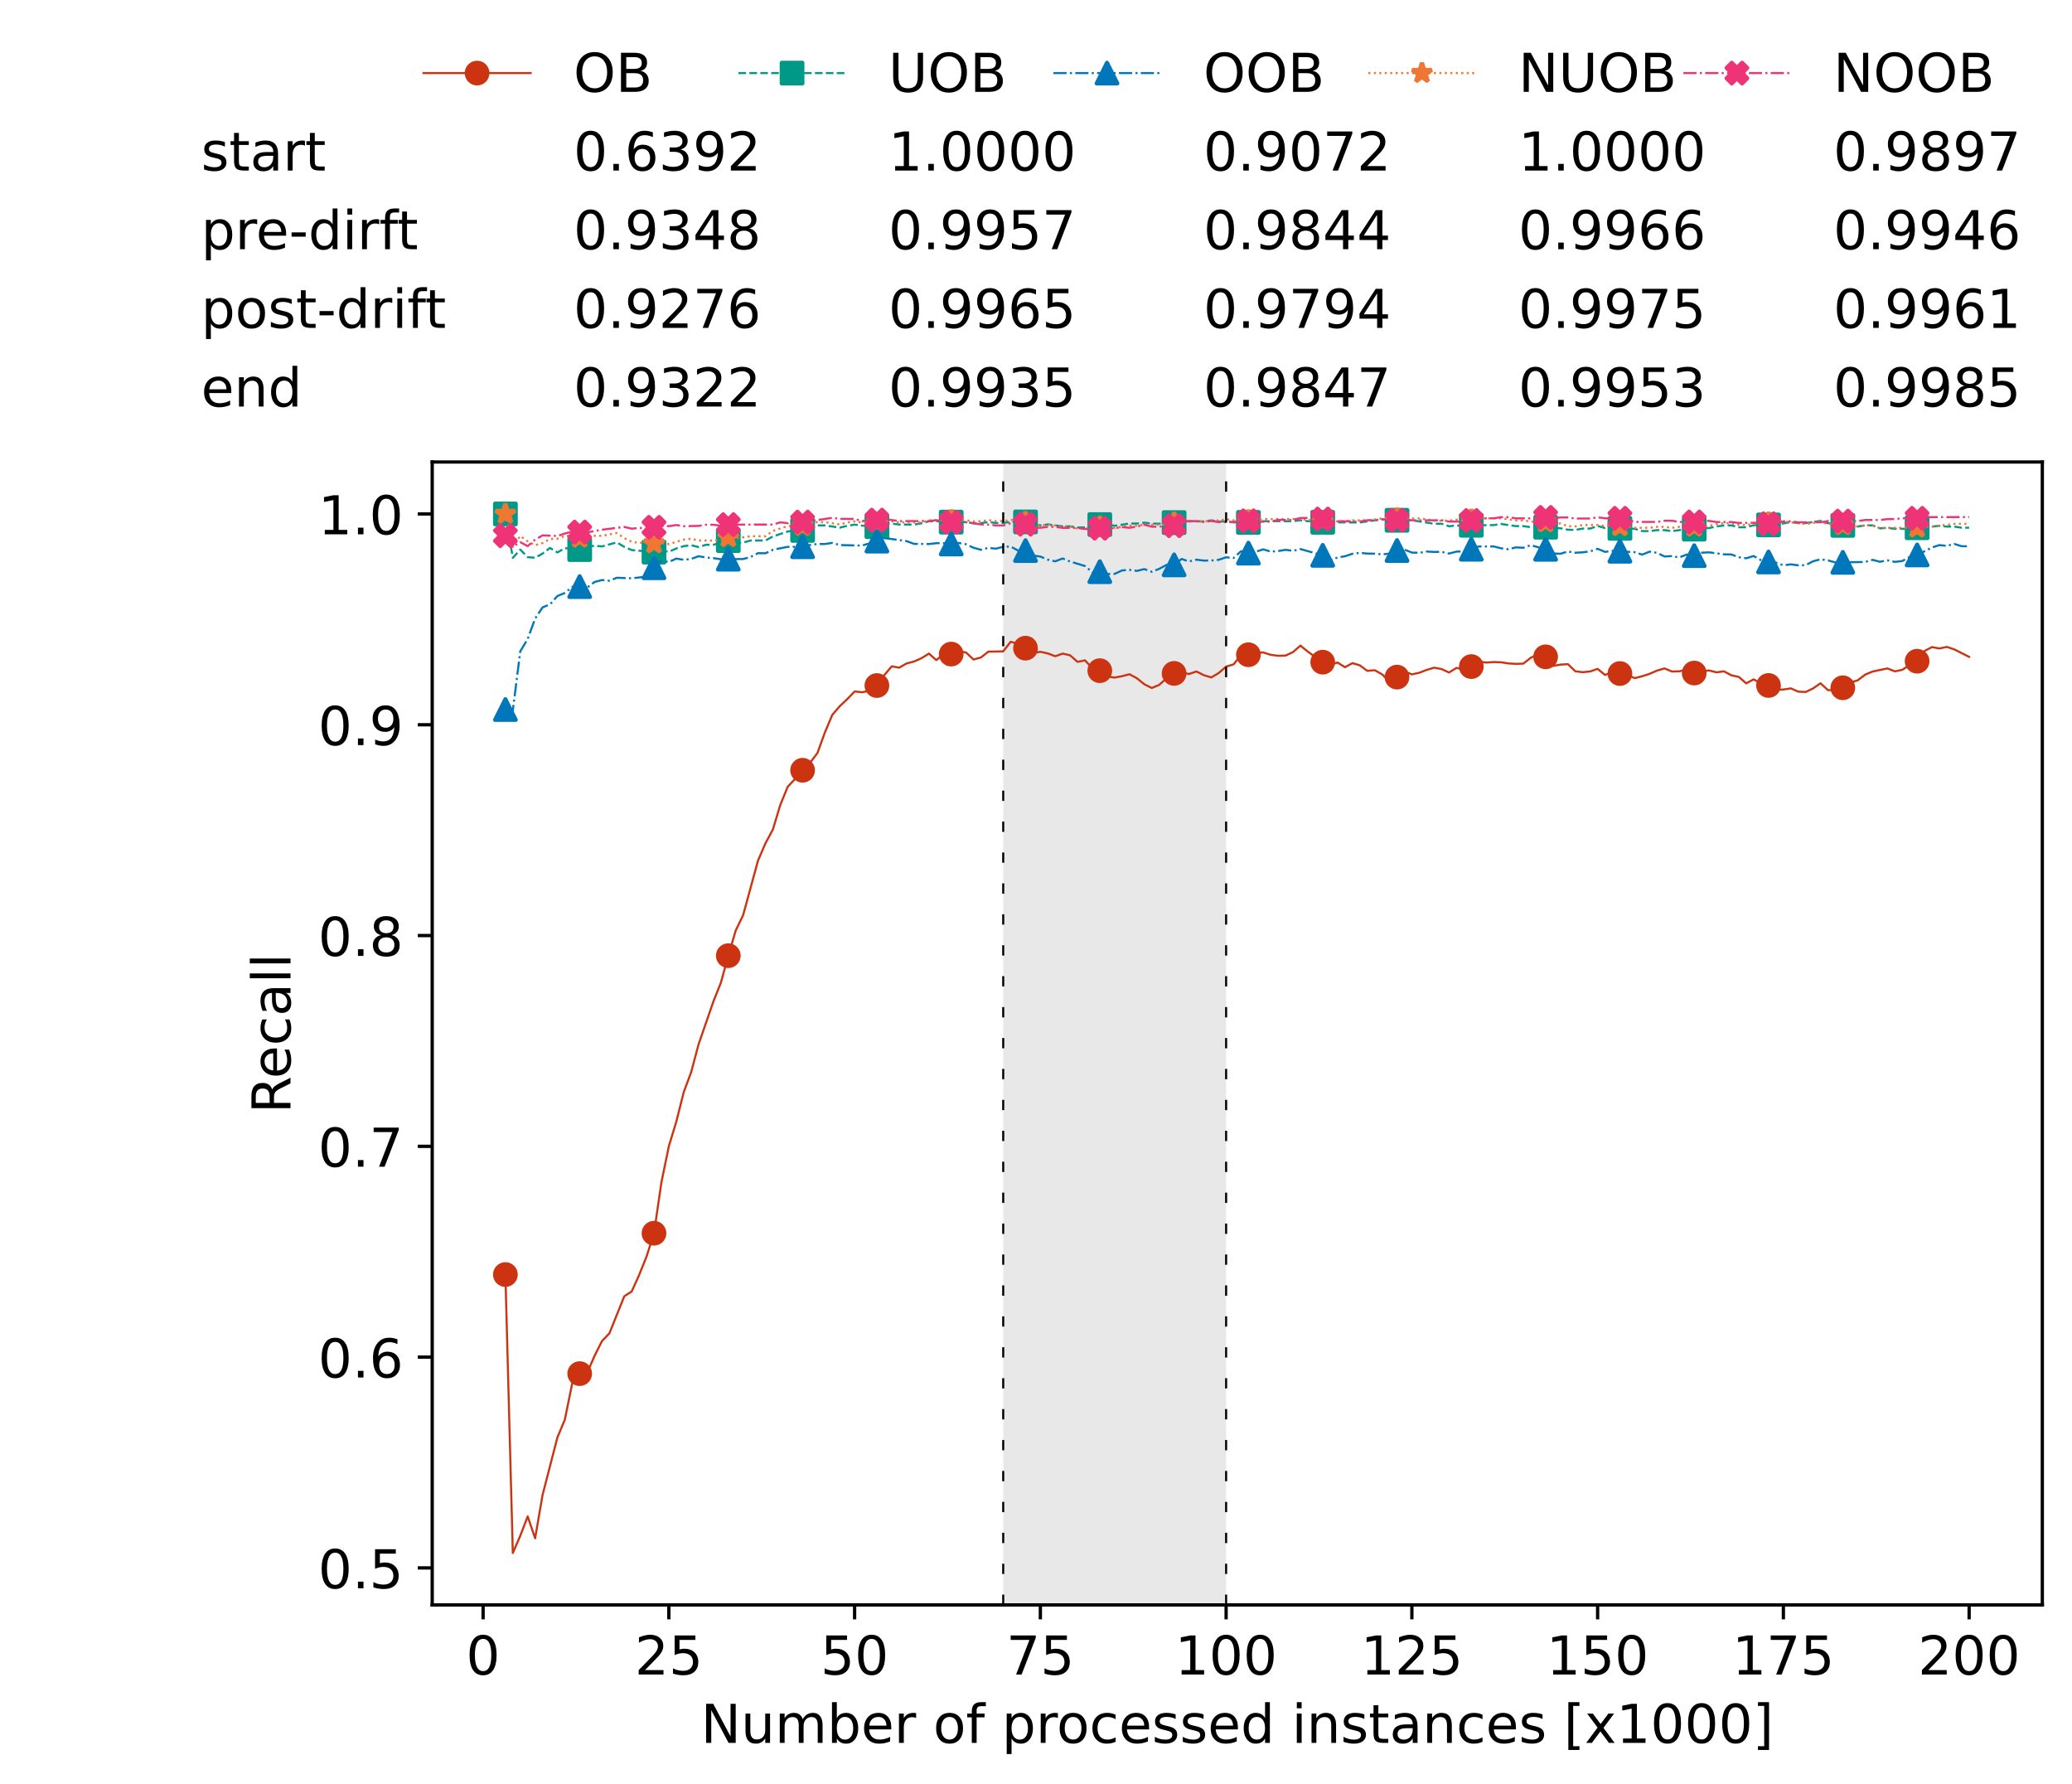 <?xml version="1.0" encoding="utf-8" standalone="no"?>
<!DOCTYPE svg PUBLIC "-//W3C//DTD SVG 1.1//EN"
  "http://www.w3.org/Graphics/SVG/1.1/DTD/svg11.dtd">
<!-- Created with matplotlib (https://matplotlib.org/) -->
<svg height="432.615pt" version="1.1" viewBox="0 0 502.65 432.615" width="502.65pt" xmlns="http://www.w3.org/2000/svg" xmlns:xlink="http://www.w3.org/1999/xlink">
 <defs>
  <style type="text/css">*{stroke-linecap:butt;stroke-linejoin:round;}</style>
 </defs>
 <g id="figure_1">
  <g id="patch_1">
   <path d="M 0 432.615 
L 502.65 432.615 
L 502.65 0 
L 0 0 
z
" style="fill:#ffffff;"/>
  </g>
  <g id="axes_1">
   <g id="patch_2">
    <path d="M 104.85 389.252 
L 495.45 389.252 
L 495.45 112.052 
L 104.85 112.052 
z
" style="fill:#ffffff;"/>
   </g>
   <g id="patch_3">
    <path clip-path="url(#p7d982043ca)" d="M 297.446 389.252 
L 297.446 112.052 
L 243.372 112.052 
L 243.372 389.252 
z
" style="fill:#d3d3d3;opacity:0.5;"/>
   </g>
   <g id="matplotlib.axis_1">
    <g id="xtick_1">
     <g id="line2d_1">
      <defs>
       <path d="M 0 0 
L 0 3.5 
" id="m9ad829d6e5" style="stroke:#000000;stroke-width:0.8;"/>
      </defs>
      <g>
       <use style="stroke:#000000;stroke-width:0.8;" x="117.197" xlink:href="#m9ad829d6e5" y="389.252"/>
      </g>
     </g>
     <g id="text_1">
      <!-- 0 -->
      <g transform="translate(113.061 406.13)scale(0.13 -0.13)">
       <defs>
        <path d="M 31.781 66.406 
Q 24.172 66.406 20.328 58.906 
Q 16.5 51.422 16.5 36.375 
Q 16.5 21.391 20.328 13.891 
Q 24.172 6.391 31.781 6.391 
Q 39.453 6.391 43.281 13.891 
Q 47.125 21.391 47.125 36.375 
Q 47.125 51.422 43.281 58.906 
Q 39.453 66.406 31.781 66.406 
z
M 31.781 74.219 
Q 44.047 74.219 50.516 64.516 
Q 56.984 54.828 56.984 36.375 
Q 56.984 17.969 50.516 8.266 
Q 44.047 -1.422 31.781 -1.422 
Q 19.531 -1.422 13.062 8.266 
Q 6.594 17.969 6.594 36.375 
Q 6.594 54.828 13.062 64.516 
Q 19.531 74.219 31.781 74.219 
z
" id="DejaVuSans-48"/>
       </defs>
       <use xlink:href="#DejaVuSans-48"/>
      </g>
     </g>
    </g>
    <g id="xtick_2">
     <g id="line2d_2">
      <g>
       <use style="stroke:#000000;stroke-width:0.8;" x="162.259" xlink:href="#m9ad829d6e5" y="389.252"/>
      </g>
     </g>
     <g id="text_2">
      <!-- 25 -->
      <g transform="translate(153.988 406.13)scale(0.13 -0.13)">
       <defs>
        <path d="M 19.188 8.297 
L 53.609 8.297 
L 53.609 0 
L 7.328 0 
L 7.328 8.297 
Q 12.938 14.109 22.625 23.891 
Q 32.328 33.688 34.812 36.531 
Q 39.547 41.844 41.422 45.531 
Q 43.312 49.219 43.312 52.781 
Q 43.312 58.594 39.234 62.25 
Q 35.156 65.922 28.609 65.922 
Q 23.969 65.922 18.812 64.312 
Q 13.672 62.703 7.812 59.422 
L 7.812 69.391 
Q 13.766 71.781 18.938 73 
Q 24.125 74.219 28.422 74.219 
Q 39.75 74.219 46.484 68.547 
Q 53.219 62.891 53.219 53.422 
Q 53.219 48.922 51.531 44.891 
Q 49.859 40.875 45.406 35.406 
Q 44.188 33.984 37.641 27.219 
Q 31.109 20.453 19.188 8.297 
z
" id="DejaVuSans-50"/>
        <path d="M 10.797 72.906 
L 49.516 72.906 
L 49.516 64.594 
L 19.828 64.594 
L 19.828 46.734 
Q 21.969 47.469 24.109 47.828 
Q 26.266 48.188 28.422 48.188 
Q 40.625 48.188 47.75 41.5 
Q 54.891 34.812 54.891 23.391 
Q 54.891 11.625 47.562 5.094 
Q 40.234 -1.422 26.906 -1.422 
Q 22.312 -1.422 17.547 -0.641 
Q 12.797 0.141 7.719 1.703 
L 7.719 11.625 
Q 12.109 9.234 16.797 8.062 
Q 21.484 6.891 26.703 6.891 
Q 35.156 6.891 40.078 11.328 
Q 45.016 15.766 45.016 23.391 
Q 45.016 31 40.078 35.438 
Q 35.156 39.891 26.703 39.891 
Q 22.75 39.891 18.812 39.016 
Q 14.891 38.141 10.797 36.281 
z
" id="DejaVuSans-53"/>
       </defs>
       <use xlink:href="#DejaVuSans-50"/>
       <use x="63.623" xlink:href="#DejaVuSans-53"/>
      </g>
     </g>
    </g>
    <g id="xtick_3">
     <g id="line2d_3">
      <g>
       <use style="stroke:#000000;stroke-width:0.8;" x="207.322" xlink:href="#m9ad829d6e5" y="389.252"/>
      </g>
     </g>
     <g id="text_3">
      <!-- 50 -->
      <g transform="translate(199.05 406.13)scale(0.13 -0.13)">
       <use xlink:href="#DejaVuSans-53"/>
       <use x="63.623" xlink:href="#DejaVuSans-48"/>
      </g>
     </g>
    </g>
    <g id="xtick_4">
     <g id="line2d_4">
      <g>
       <use style="stroke:#000000;stroke-width:0.8;" x="252.384" xlink:href="#m9ad829d6e5" y="389.252"/>
      </g>
     </g>
     <g id="text_4">
      <!-- 75 -->
      <g transform="translate(244.113 406.13)scale(0.13 -0.13)">
       <defs>
        <path d="M 8.203 72.906 
L 55.078 72.906 
L 55.078 68.703 
L 28.609 0 
L 18.312 0 
L 43.219 64.594 
L 8.203 64.594 
z
" id="DejaVuSans-55"/>
       </defs>
       <use xlink:href="#DejaVuSans-55"/>
       <use x="63.623" xlink:href="#DejaVuSans-53"/>
      </g>
     </g>
    </g>
    <g id="xtick_5">
     <g id="line2d_5">
      <g>
       <use style="stroke:#000000;stroke-width:0.8;" x="297.446" xlink:href="#m9ad829d6e5" y="389.252"/>
      </g>
     </g>
     <g id="text_5">
      <!-- 100 -->
      <g transform="translate(285.039 406.13)scale(0.13 -0.13)">
       <defs>
        <path d="M 12.406 8.297 
L 28.516 8.297 
L 28.516 63.922 
L 10.984 60.406 
L 10.984 69.391 
L 28.422 72.906 
L 38.281 72.906 
L 38.281 8.297 
L 54.391 8.297 
L 54.391 0 
L 12.406 0 
z
" id="DejaVuSans-49"/>
       </defs>
       <use xlink:href="#DejaVuSans-49"/>
       <use x="63.623" xlink:href="#DejaVuSans-48"/>
       <use x="127.246" xlink:href="#DejaVuSans-48"/>
      </g>
     </g>
    </g>
    <g id="xtick_6">
     <g id="line2d_6">
      <g>
       <use style="stroke:#000000;stroke-width:0.8;" x="342.509" xlink:href="#m9ad829d6e5" y="389.252"/>
      </g>
     </g>
     <g id="text_6">
      <!-- 125 -->
      <g transform="translate(330.102 406.13)scale(0.13 -0.13)">
       <use xlink:href="#DejaVuSans-49"/>
       <use x="63.623" xlink:href="#DejaVuSans-50"/>
       <use x="127.246" xlink:href="#DejaVuSans-53"/>
      </g>
     </g>
    </g>
    <g id="xtick_7">
     <g id="line2d_7">
      <g>
       <use style="stroke:#000000;stroke-width:0.8;" x="387.571" xlink:href="#m9ad829d6e5" y="389.252"/>
      </g>
     </g>
     <g id="text_7">
      <!-- 150 -->
      <g transform="translate(375.164 406.13)scale(0.13 -0.13)">
       <use xlink:href="#DejaVuSans-49"/>
       <use x="63.623" xlink:href="#DejaVuSans-53"/>
       <use x="127.246" xlink:href="#DejaVuSans-48"/>
      </g>
     </g>
    </g>
    <g id="xtick_8">
     <g id="line2d_8">
      <g>
       <use style="stroke:#000000;stroke-width:0.8;" x="432.633" xlink:href="#m9ad829d6e5" y="389.252"/>
      </g>
     </g>
     <g id="text_8">
      <!-- 175 -->
      <g transform="translate(420.226 406.13)scale(0.13 -0.13)">
       <use xlink:href="#DejaVuSans-49"/>
       <use x="63.623" xlink:href="#DejaVuSans-55"/>
       <use x="127.246" xlink:href="#DejaVuSans-53"/>
      </g>
     </g>
    </g>
    <g id="xtick_9">
     <g id="line2d_9">
      <g>
       <use style="stroke:#000000;stroke-width:0.8;" x="477.695" xlink:href="#m9ad829d6e5" y="389.252"/>
      </g>
     </g>
     <g id="text_9">
      <!-- 200 -->
      <g transform="translate(465.289 406.13)scale(0.13 -0.13)">
       <use xlink:href="#DejaVuSans-50"/>
       <use x="63.623" xlink:href="#DejaVuSans-48"/>
       <use x="127.246" xlink:href="#DejaVuSans-48"/>
      </g>
     </g>
    </g>
    <g id="text_10">
     <!-- Number of processed instances [x1000] -->
     <g transform="translate(170.025 422.711)scale(0.13 -0.13)">
      <defs>
       <path d="M 9.812 72.906 
L 23.094 72.906 
L 55.422 11.922 
L 55.422 72.906 
L 64.984 72.906 
L 64.984 0 
L 51.703 0 
L 19.391 60.984 
L 19.391 0 
L 9.812 0 
z
" id="DejaVuSans-78"/>
       <path d="M 8.5 21.578 
L 8.5 54.688 
L 17.484 54.688 
L 17.484 21.922 
Q 17.484 14.156 20.5 10.266 
Q 23.531 6.391 29.594 6.391 
Q 36.859 6.391 41.078 11.031 
Q 45.312 15.672 45.312 23.688 
L 45.312 54.688 
L 54.297 54.688 
L 54.297 0 
L 45.312 0 
L 45.312 8.406 
Q 42.047 3.422 37.719 1 
Q 33.406 -1.422 27.688 -1.422 
Q 18.266 -1.422 13.375 4.438 
Q 8.5 10.297 8.5 21.578 
z
M 31.109 56 
z
" id="DejaVuSans-117"/>
       <path d="M 52 44.188 
Q 55.375 50.25 60.062 53.125 
Q 64.75 56 71.094 56 
Q 79.641 56 84.281 50.016 
Q 88.922 44.047 88.922 33.016 
L 88.922 0 
L 79.891 0 
L 79.891 32.719 
Q 79.891 40.578 77.094 44.375 
Q 74.312 48.188 68.609 48.188 
Q 61.625 48.188 57.562 43.547 
Q 53.516 38.922 53.516 30.906 
L 53.516 0 
L 44.484 0 
L 44.484 32.719 
Q 44.484 40.625 41.703 44.406 
Q 38.922 48.188 33.109 48.188 
Q 26.219 48.188 22.156 43.531 
Q 18.109 38.875 18.109 30.906 
L 18.109 0 
L 9.078 0 
L 9.078 54.688 
L 18.109 54.688 
L 18.109 46.188 
Q 21.188 51.219 25.484 53.609 
Q 29.781 56 35.688 56 
Q 41.656 56 45.828 52.969 
Q 50 49.953 52 44.188 
z
" id="DejaVuSans-109"/>
       <path d="M 48.688 27.297 
Q 48.688 37.203 44.609 42.844 
Q 40.531 48.484 33.406 48.484 
Q 26.266 48.484 22.188 42.844 
Q 18.109 37.203 18.109 27.297 
Q 18.109 17.391 22.188 11.75 
Q 26.266 6.109 33.406 6.109 
Q 40.531 6.109 44.609 11.75 
Q 48.688 17.391 48.688 27.297 
z
M 18.109 46.391 
Q 20.953 51.266 25.266 53.625 
Q 29.594 56 35.594 56 
Q 45.562 56 51.781 48.094 
Q 58.016 40.188 58.016 27.297 
Q 58.016 14.406 51.781 6.484 
Q 45.562 -1.422 35.594 -1.422 
Q 29.594 -1.422 25.266 0.953 
Q 20.953 3.328 18.109 8.203 
L 18.109 0 
L 9.078 0 
L 9.078 75.984 
L 18.109 75.984 
z
" id="DejaVuSans-98"/>
       <path d="M 56.203 29.594 
L 56.203 25.203 
L 14.891 25.203 
Q 15.484 15.922 20.484 11.062 
Q 25.484 6.203 34.422 6.203 
Q 39.594 6.203 44.453 7.469 
Q 49.312 8.734 54.109 11.281 
L 54.109 2.781 
Q 49.266 0.734 44.188 -0.344 
Q 39.109 -1.422 33.891 -1.422 
Q 20.797 -1.422 13.156 6.188 
Q 5.516 13.812 5.516 26.812 
Q 5.516 40.234 12.766 48.109 
Q 20.016 56 32.328 56 
Q 43.359 56 49.781 48.891 
Q 56.203 41.797 56.203 29.594 
z
M 47.219 32.234 
Q 47.125 39.594 43.094 43.984 
Q 39.062 48.391 32.422 48.391 
Q 24.906 48.391 20.391 44.141 
Q 15.875 39.891 15.188 32.172 
z
" id="DejaVuSans-101"/>
       <path d="M 41.109 46.297 
Q 39.594 47.172 37.812 47.578 
Q 36.031 48 33.891 48 
Q 26.266 48 22.188 43.047 
Q 18.109 38.094 18.109 28.812 
L 18.109 0 
L 9.078 0 
L 9.078 54.688 
L 18.109 54.688 
L 18.109 46.188 
Q 20.953 51.172 25.484 53.578 
Q 30.031 56 36.531 56 
Q 37.453 56 38.578 55.875 
Q 39.703 55.766 41.062 55.516 
z
" id="DejaVuSans-114"/>
       <path id="DejaVuSans-32"/>
       <path d="M 30.609 48.391 
Q 23.391 48.391 19.188 42.75 
Q 14.984 37.109 14.984 27.297 
Q 14.984 17.484 19.156 11.844 
Q 23.344 6.203 30.609 6.203 
Q 37.797 6.203 41.984 11.859 
Q 46.188 17.531 46.188 27.297 
Q 46.188 37.016 41.984 42.703 
Q 37.797 48.391 30.609 48.391 
z
M 30.609 56 
Q 42.328 56 49.016 48.375 
Q 55.719 40.766 55.719 27.297 
Q 55.719 13.875 49.016 6.219 
Q 42.328 -1.422 30.609 -1.422 
Q 18.844 -1.422 12.172 6.219 
Q 5.516 13.875 5.516 27.297 
Q 5.516 40.766 12.172 48.375 
Q 18.844 56 30.609 56 
z
" id="DejaVuSans-111"/>
       <path d="M 37.109 75.984 
L 37.109 68.5 
L 28.516 68.5 
Q 23.688 68.5 21.797 66.547 
Q 19.922 64.594 19.922 59.516 
L 19.922 54.688 
L 34.719 54.688 
L 34.719 47.703 
L 19.922 47.703 
L 19.922 0 
L 10.891 0 
L 10.891 47.703 
L 2.297 47.703 
L 2.297 54.688 
L 10.891 54.688 
L 10.891 58.5 
Q 10.891 67.625 15.141 71.797 
Q 19.391 75.984 28.609 75.984 
z
" id="DejaVuSans-102"/>
       <path d="M 18.109 8.203 
L 18.109 -20.797 
L 9.078 -20.797 
L 9.078 54.688 
L 18.109 54.688 
L 18.109 46.391 
Q 20.953 51.266 25.266 53.625 
Q 29.594 56 35.594 56 
Q 45.562 56 51.781 48.094 
Q 58.016 40.188 58.016 27.297 
Q 58.016 14.406 51.781 6.484 
Q 45.562 -1.422 35.594 -1.422 
Q 29.594 -1.422 25.266 0.953 
Q 20.953 3.328 18.109 8.203 
z
M 48.688 27.297 
Q 48.688 37.203 44.609 42.844 
Q 40.531 48.484 33.406 48.484 
Q 26.266 48.484 22.188 42.844 
Q 18.109 37.203 18.109 27.297 
Q 18.109 17.391 22.188 11.75 
Q 26.266 6.109 33.406 6.109 
Q 40.531 6.109 44.609 11.75 
Q 48.688 17.391 48.688 27.297 
z
" id="DejaVuSans-112"/>
       <path d="M 48.781 52.594 
L 48.781 44.188 
Q 44.969 46.297 41.141 47.344 
Q 37.312 48.391 33.406 48.391 
Q 24.656 48.391 19.812 42.844 
Q 14.984 37.312 14.984 27.297 
Q 14.984 17.281 19.812 11.734 
Q 24.656 6.203 33.406 6.203 
Q 37.312 6.203 41.141 7.25 
Q 44.969 8.297 48.781 10.406 
L 48.781 2.094 
Q 45.016 0.344 40.984 -0.531 
Q 36.969 -1.422 32.422 -1.422 
Q 20.062 -1.422 12.781 6.344 
Q 5.516 14.109 5.516 27.297 
Q 5.516 40.672 12.859 48.328 
Q 20.219 56 33.016 56 
Q 37.156 56 41.109 55.141 
Q 45.062 54.297 48.781 52.594 
z
" id="DejaVuSans-99"/>
       <path d="M 44.281 53.078 
L 44.281 44.578 
Q 40.484 46.531 36.375 47.5 
Q 32.281 48.484 27.875 48.484 
Q 21.188 48.484 17.844 46.438 
Q 14.5 44.391 14.5 40.281 
Q 14.5 37.156 16.891 35.375 
Q 19.281 33.594 26.516 31.984 
L 29.594 31.297 
Q 39.156 29.25 43.188 25.516 
Q 47.219 21.781 47.219 15.094 
Q 47.219 7.469 41.188 3.016 
Q 35.156 -1.422 24.609 -1.422 
Q 20.219 -1.422 15.453 -0.562 
Q 10.688 0.297 5.422 2 
L 5.422 11.281 
Q 10.406 8.688 15.234 7.391 
Q 20.062 6.109 24.812 6.109 
Q 31.156 6.109 34.562 8.281 
Q 37.984 10.453 37.984 14.406 
Q 37.984 18.062 35.516 20.016 
Q 33.062 21.969 24.703 23.781 
L 21.578 24.516 
Q 13.234 26.266 9.516 29.906 
Q 5.812 33.547 5.812 39.891 
Q 5.812 47.609 11.281 51.797 
Q 16.75 56 26.812 56 
Q 31.781 56 36.172 55.266 
Q 40.578 54.547 44.281 53.078 
z
" id="DejaVuSans-115"/>
       <path d="M 45.406 46.391 
L 45.406 75.984 
L 54.391 75.984 
L 54.391 0 
L 45.406 0 
L 45.406 8.203 
Q 42.578 3.328 38.25 0.953 
Q 33.938 -1.422 27.875 -1.422 
Q 17.969 -1.422 11.734 6.484 
Q 5.516 14.406 5.516 27.297 
Q 5.516 40.188 11.734 48.094 
Q 17.969 56 27.875 56 
Q 33.938 56 38.25 53.625 
Q 42.578 51.266 45.406 46.391 
z
M 14.797 27.297 
Q 14.797 17.391 18.875 11.75 
Q 22.953 6.109 30.078 6.109 
Q 37.203 6.109 41.297 11.75 
Q 45.406 17.391 45.406 27.297 
Q 45.406 37.203 41.297 42.844 
Q 37.203 48.484 30.078 48.484 
Q 22.953 48.484 18.875 42.844 
Q 14.797 37.203 14.797 27.297 
z
" id="DejaVuSans-100"/>
       <path d="M 9.422 54.688 
L 18.406 54.688 
L 18.406 0 
L 9.422 0 
z
M 9.422 75.984 
L 18.406 75.984 
L 18.406 64.594 
L 9.422 64.594 
z
" id="DejaVuSans-105"/>
       <path d="M 54.891 33.016 
L 54.891 0 
L 45.906 0 
L 45.906 32.719 
Q 45.906 40.484 42.875 44.328 
Q 39.844 48.188 33.797 48.188 
Q 26.516 48.188 22.312 43.547 
Q 18.109 38.922 18.109 30.906 
L 18.109 0 
L 9.078 0 
L 9.078 54.688 
L 18.109 54.688 
L 18.109 46.188 
Q 21.344 51.125 25.703 53.562 
Q 30.078 56 35.797 56 
Q 45.219 56 50.047 50.172 
Q 54.891 44.344 54.891 33.016 
z
" id="DejaVuSans-110"/>
       <path d="M 18.312 70.219 
L 18.312 54.688 
L 36.812 54.688 
L 36.812 47.703 
L 18.312 47.703 
L 18.312 18.016 
Q 18.312 11.328 20.141 9.422 
Q 21.969 7.516 27.594 7.516 
L 36.812 7.516 
L 36.812 0 
L 27.594 0 
Q 17.188 0 13.234 3.875 
Q 9.281 7.766 9.281 18.016 
L 9.281 47.703 
L 2.688 47.703 
L 2.688 54.688 
L 9.281 54.688 
L 9.281 70.219 
z
" id="DejaVuSans-116"/>
       <path d="M 34.281 27.484 
Q 23.391 27.484 19.188 25 
Q 14.984 22.516 14.984 16.5 
Q 14.984 11.719 18.141 8.906 
Q 21.297 6.109 26.703 6.109 
Q 34.188 6.109 38.703 11.406 
Q 43.219 16.703 43.219 25.484 
L 43.219 27.484 
z
M 52.203 31.203 
L 52.203 0 
L 43.219 0 
L 43.219 8.297 
Q 40.141 3.328 35.547 0.953 
Q 30.953 -1.422 24.312 -1.422 
Q 15.922 -1.422 10.953 3.297 
Q 6 8.016 6 15.922 
Q 6 25.141 12.172 29.828 
Q 18.359 34.516 30.609 34.516 
L 43.219 34.516 
L 43.219 35.406 
Q 43.219 41.609 39.141 45 
Q 35.062 48.391 27.688 48.391 
Q 23 48.391 18.547 47.266 
Q 14.109 46.141 10.016 43.891 
L 10.016 52.203 
Q 14.938 54.109 19.578 55.047 
Q 24.219 56 28.609 56 
Q 40.484 56 46.344 49.844 
Q 52.203 43.703 52.203 31.203 
z
" id="DejaVuSans-97"/>
       <path d="M 8.594 75.984 
L 29.297 75.984 
L 29.297 69 
L 17.578 69 
L 17.578 -6.203 
L 29.297 -6.203 
L 29.297 -13.188 
L 8.594 -13.188 
z
" id="DejaVuSans-91"/>
       <path d="M 54.891 54.688 
L 35.109 28.078 
L 55.906 0 
L 45.312 0 
L 29.391 21.484 
L 13.484 0 
L 2.875 0 
L 24.125 28.609 
L 4.688 54.688 
L 15.281 54.688 
L 29.781 35.203 
L 44.281 54.688 
z
" id="DejaVuSans-120"/>
       <path d="M 30.422 75.984 
L 30.422 -13.188 
L 9.719 -13.188 
L 9.719 -6.203 
L 21.391 -6.203 
L 21.391 69 
L 9.719 69 
L 9.719 75.984 
z
" id="DejaVuSans-93"/>
      </defs>
      <use xlink:href="#DejaVuSans-78"/>
      <use x="74.805" xlink:href="#DejaVuSans-117"/>
      <use x="138.184" xlink:href="#DejaVuSans-109"/>
      <use x="235.596" xlink:href="#DejaVuSans-98"/>
      <use x="299.072" xlink:href="#DejaVuSans-101"/>
      <use x="360.596" xlink:href="#DejaVuSans-114"/>
      <use x="401.709" xlink:href="#DejaVuSans-32"/>
      <use x="433.496" xlink:href="#DejaVuSans-111"/>
      <use x="494.678" xlink:href="#DejaVuSans-102"/>
      <use x="529.883" xlink:href="#DejaVuSans-32"/>
      <use x="561.67" xlink:href="#DejaVuSans-112"/>
      <use x="625.146" xlink:href="#DejaVuSans-114"/>
      <use x="664.01" xlink:href="#DejaVuSans-111"/>
      <use x="725.191" xlink:href="#DejaVuSans-99"/>
      <use x="780.172" xlink:href="#DejaVuSans-101"/>
      <use x="841.695" xlink:href="#DejaVuSans-115"/>
      <use x="893.795" xlink:href="#DejaVuSans-115"/>
      <use x="945.895" xlink:href="#DejaVuSans-101"/>
      <use x="1007.418" xlink:href="#DejaVuSans-100"/>
      <use x="1070.895" xlink:href="#DejaVuSans-32"/>
      <use x="1102.682" xlink:href="#DejaVuSans-105"/>
      <use x="1130.465" xlink:href="#DejaVuSans-110"/>
      <use x="1193.844" xlink:href="#DejaVuSans-115"/>
      <use x="1245.943" xlink:href="#DejaVuSans-116"/>
      <use x="1285.152" xlink:href="#DejaVuSans-97"/>
      <use x="1346.432" xlink:href="#DejaVuSans-110"/>
      <use x="1409.811" xlink:href="#DejaVuSans-99"/>
      <use x="1464.791" xlink:href="#DejaVuSans-101"/>
      <use x="1526.314" xlink:href="#DejaVuSans-115"/>
      <use x="1578.414" xlink:href="#DejaVuSans-32"/>
      <use x="1610.201" xlink:href="#DejaVuSans-91"/>
      <use x="1649.215" xlink:href="#DejaVuSans-120"/>
      <use x="1708.395" xlink:href="#DejaVuSans-49"/>
      <use x="1772.018" xlink:href="#DejaVuSans-48"/>
      <use x="1835.641" xlink:href="#DejaVuSans-48"/>
      <use x="1899.264" xlink:href="#DejaVuSans-48"/>
      <use x="1962.887" xlink:href="#DejaVuSans-93"/>
     </g>
    </g>
   </g>
   <g id="matplotlib.axis_2">
    <g id="ytick_1">
     <g id="line2d_10">
      <defs>
       <path d="M 0 0 
L -3.5 0 
" id="me8b887a779" style="stroke:#000000;stroke-width:0.8;"/>
      </defs>
      <g>
       <use style="stroke:#000000;stroke-width:0.8;" x="104.85" xlink:href="#me8b887a779" y="380.275"/>
      </g>
     </g>
     <g id="text_11">
      <!-- 0.5 -->
      <g transform="translate(77.176 385.214)scale(0.13 -0.13)">
       <defs>
        <path d="M 10.688 12.406 
L 21 12.406 
L 21 0 
L 10.688 0 
z
" id="DejaVuSans-46"/>
       </defs>
       <use xlink:href="#DejaVuSans-48"/>
       <use x="63.623" xlink:href="#DejaVuSans-46"/>
       <use x="95.41" xlink:href="#DejaVuSans-53"/>
      </g>
     </g>
    </g>
    <g id="ytick_2">
     <g id="line2d_11">
      <g>
       <use style="stroke:#000000;stroke-width:0.8;" x="104.85" xlink:href="#me8b887a779" y="329.151"/>
      </g>
     </g>
     <g id="text_12">
      <!-- 0.6 -->
      <g transform="translate(77.176 334.09)scale(0.13 -0.13)">
       <defs>
        <path d="M 33.016 40.375 
Q 26.375 40.375 22.484 35.828 
Q 18.609 31.297 18.609 23.391 
Q 18.609 15.531 22.484 10.953 
Q 26.375 6.391 33.016 6.391 
Q 39.656 6.391 43.531 10.953 
Q 47.406 15.531 47.406 23.391 
Q 47.406 31.297 43.531 35.828 
Q 39.656 40.375 33.016 40.375 
z
M 52.594 71.297 
L 52.594 62.312 
Q 48.875 64.062 45.094 64.984 
Q 41.312 65.922 37.594 65.922 
Q 27.828 65.922 22.672 59.328 
Q 17.531 52.734 16.797 39.406 
Q 19.672 43.656 24.016 45.922 
Q 28.375 48.188 33.594 48.188 
Q 44.578 48.188 50.953 41.516 
Q 57.328 34.859 57.328 23.391 
Q 57.328 12.156 50.688 5.359 
Q 44.047 -1.422 33.016 -1.422 
Q 20.359 -1.422 13.672 8.266 
Q 6.984 17.969 6.984 36.375 
Q 6.984 53.656 15.188 63.938 
Q 23.391 74.219 37.203 74.219 
Q 40.922 74.219 44.703 73.484 
Q 48.484 72.75 52.594 71.297 
z
" id="DejaVuSans-54"/>
       </defs>
       <use xlink:href="#DejaVuSans-48"/>
       <use x="63.623" xlink:href="#DejaVuSans-46"/>
       <use x="95.41" xlink:href="#DejaVuSans-54"/>
      </g>
     </g>
    </g>
    <g id="ytick_3">
     <g id="line2d_12">
      <g>
       <use style="stroke:#000000;stroke-width:0.8;" x="104.85" xlink:href="#me8b887a779" y="278.026"/>
      </g>
     </g>
     <g id="text_13">
      <!-- 0.7 -->
      <g transform="translate(77.176 282.965)scale(0.13 -0.13)">
       <use xlink:href="#DejaVuSans-48"/>
       <use x="63.623" xlink:href="#DejaVuSans-46"/>
       <use x="95.41" xlink:href="#DejaVuSans-55"/>
      </g>
     </g>
    </g>
    <g id="ytick_4">
     <g id="line2d_13">
      <g>
       <use style="stroke:#000000;stroke-width:0.8;" x="104.85" xlink:href="#me8b887a779" y="226.901"/>
      </g>
     </g>
     <g id="text_14">
      <!-- 0.8 -->
      <g transform="translate(77.176 231.84)scale(0.13 -0.13)">
       <defs>
        <path d="M 31.781 34.625 
Q 24.75 34.625 20.719 30.859 
Q 16.703 27.094 16.703 20.516 
Q 16.703 13.922 20.719 10.156 
Q 24.75 6.391 31.781 6.391 
Q 38.812 6.391 42.859 10.172 
Q 46.922 13.969 46.922 20.516 
Q 46.922 27.094 42.891 30.859 
Q 38.875 34.625 31.781 34.625 
z
M 21.922 38.812 
Q 15.578 40.375 12.031 44.719 
Q 8.5 49.078 8.5 55.328 
Q 8.5 64.062 14.719 69.141 
Q 20.953 74.219 31.781 74.219 
Q 42.672 74.219 48.875 69.141 
Q 55.078 64.062 55.078 55.328 
Q 55.078 49.078 51.531 44.719 
Q 48 40.375 41.703 38.812 
Q 48.828 37.156 52.797 32.312 
Q 56.781 27.484 56.781 20.516 
Q 56.781 9.906 50.312 4.234 
Q 43.844 -1.422 31.781 -1.422 
Q 19.734 -1.422 13.25 4.234 
Q 6.781 9.906 6.781 20.516 
Q 6.781 27.484 10.781 32.312 
Q 14.797 37.156 21.922 38.812 
z
M 18.312 54.391 
Q 18.312 48.734 21.844 45.562 
Q 25.391 42.391 31.781 42.391 
Q 38.141 42.391 41.719 45.562 
Q 45.312 48.734 45.312 54.391 
Q 45.312 60.062 41.719 63.234 
Q 38.141 66.406 31.781 66.406 
Q 25.391 66.406 21.844 63.234 
Q 18.312 60.062 18.312 54.391 
z
" id="DejaVuSans-56"/>
       </defs>
       <use xlink:href="#DejaVuSans-48"/>
       <use x="63.623" xlink:href="#DejaVuSans-46"/>
       <use x="95.41" xlink:href="#DejaVuSans-56"/>
      </g>
     </g>
    </g>
    <g id="ytick_5">
     <g id="line2d_14">
      <g>
       <use style="stroke:#000000;stroke-width:0.8;" x="104.85" xlink:href="#me8b887a779" y="175.777"/>
      </g>
     </g>
     <g id="text_15">
      <!-- 0.9 -->
      <g transform="translate(77.176 180.716)scale(0.13 -0.13)">
       <defs>
        <path d="M 10.984 1.516 
L 10.984 10.5 
Q 14.703 8.734 18.5 7.812 
Q 22.312 6.891 25.984 6.891 
Q 35.75 6.891 40.891 13.453 
Q 46.047 20.016 46.781 33.406 
Q 43.953 29.203 39.594 26.953 
Q 35.25 24.703 29.984 24.703 
Q 19.047 24.703 12.672 31.312 
Q 6.297 37.938 6.297 49.422 
Q 6.297 60.641 12.938 67.422 
Q 19.578 74.219 30.609 74.219 
Q 43.266 74.219 49.922 64.516 
Q 56.594 54.828 56.594 36.375 
Q 56.594 19.141 48.406 8.859 
Q 40.234 -1.422 26.422 -1.422 
Q 22.703 -1.422 18.891 -0.688 
Q 15.094 0.047 10.984 1.516 
z
M 30.609 32.422 
Q 37.25 32.422 41.125 36.953 
Q 45.016 41.5 45.016 49.422 
Q 45.016 57.281 41.125 61.844 
Q 37.25 66.406 30.609 66.406 
Q 23.969 66.406 20.094 61.844 
Q 16.219 57.281 16.219 49.422 
Q 16.219 41.5 20.094 36.953 
Q 23.969 32.422 30.609 32.422 
z
" id="DejaVuSans-57"/>
       </defs>
       <use xlink:href="#DejaVuSans-48"/>
       <use x="63.623" xlink:href="#DejaVuSans-46"/>
       <use x="95.41" xlink:href="#DejaVuSans-57"/>
      </g>
     </g>
    </g>
    <g id="ytick_6">
     <g id="line2d_15">
      <g>
       <use style="stroke:#000000;stroke-width:0.8;" x="104.85" xlink:href="#me8b887a779" y="124.652"/>
      </g>
     </g>
     <g id="text_16">
      <!-- 1.0 -->
      <g transform="translate(77.176 129.591)scale(0.13 -0.13)">
       <use xlink:href="#DejaVuSans-49"/>
       <use x="63.623" xlink:href="#DejaVuSans-46"/>
       <use x="95.41" xlink:href="#DejaVuSans-48"/>
      </g>
     </g>
    </g>
    <g id="text_17">
     <!-- Recall -->
     <g transform="translate(70.472 270.044)rotate(-90)scale(0.13 -0.13)">
      <defs>
       <path d="M 44.391 34.188 
Q 47.562 33.109 50.562 29.594 
Q 53.562 26.078 56.594 19.922 
L 66.609 0 
L 56 0 
L 46.688 18.703 
Q 43.062 26.031 39.672 28.422 
Q 36.281 30.812 30.422 30.812 
L 19.672 30.812 
L 19.672 0 
L 9.812 0 
L 9.812 72.906 
L 32.078 72.906 
Q 44.578 72.906 50.734 67.672 
Q 56.891 62.453 56.891 51.906 
Q 56.891 45.016 53.688 40.469 
Q 50.484 35.938 44.391 34.188 
z
M 19.672 64.797 
L 19.672 38.922 
L 32.078 38.922 
Q 39.203 38.922 42.844 42.219 
Q 46.484 45.516 46.484 51.906 
Q 46.484 58.297 42.844 61.547 
Q 39.203 64.797 32.078 64.797 
z
" id="DejaVuSans-82"/>
       <path d="M 9.422 75.984 
L 18.406 75.984 
L 18.406 0 
L 9.422 0 
z
" id="DejaVuSans-108"/>
      </defs>
      <use xlink:href="#DejaVuSans-82"/>
      <use x="64.982" xlink:href="#DejaVuSans-101"/>
      <use x="126.506" xlink:href="#DejaVuSans-99"/>
      <use x="181.486" xlink:href="#DejaVuSans-97"/>
      <use x="242.766" xlink:href="#DejaVuSans-108"/>
      <use x="270.549" xlink:href="#DejaVuSans-108"/>
     </g>
    </g>
   </g>
   <g id="line2d_16"/>
   <g id="line2d_17"/>
   <g id="line2d_18"/>
   <g id="line2d_19"/>
   <g id="line2d_20"/>
   <g id="line2d_21">
    <path clip-path="url(#p7d982043ca)" d="M 122.605 309.122 
L 124.407 376.652 
L 126.21 372.486 
L 128.012 367.777 
L 129.815 373.085 
L 131.617 362.596 
L 135.222 348.628 
L 137.024 344.309 
L 138.827 335.464 
L 140.629 333.153 
L 142.432 332.992 
L 144.234 328.846 
L 146.037 325.251 
L 147.839 323.376 
L 151.444 314.395 
L 153.247 313.221 
L 155.049 309.241 
L 156.852 304.735 
L 158.654 299.099 
L 160.457 286.742 
L 162.259 277.996 
L 164.062 272.059 
L 165.864 264.895 
L 167.667 260.044 
L 169.469 253.286 
L 173.074 242.872 
L 174.877 238.337 
L 176.679 231.786 
L 178.482 225.677 
L 180.284 221.931 
L 183.889 208.718 
L 185.692 204.53 
L 187.494 201.18 
L 189.297 195.208 
L 191.099 190.807 
L 192.902 188.896 
L 194.704 186.812 
L 196.507 185 
L 198.309 182.623 
L 200.112 177.637 
L 201.914 173.375 
L 203.717 171.274 
L 205.519 169.585 
L 207.322 167.707 
L 209.124 167.888 
L 210.927 167.567 
L 212.729 166.268 
L 214.532 163.721 
L 216.334 161.609 
L 218.137 161.93 
L 219.939 160.904 
L 221.742 160.444 
L 223.544 159.639 
L 225.347 158.513 
L 227.149 160.106 
L 228.952 158.598 
L 230.754 158.637 
L 232.557 157.906 
L 234.359 158.257 
L 236.162 159.953 
L 237.964 159.461 
L 239.767 158.05 
L 243.372 157.984 
L 245.174 155.653 
L 246.976 156.14 
L 248.779 157.202 
L 250.581 158.402 
L 252.384 158.087 
L 254.186 158.474 
L 255.989 159.157 
L 257.791 158.523 
L 259.594 158.925 
L 261.396 160.523 
L 263.199 160.156 
L 265.001 162.047 
L 266.804 162.661 
L 268.606 164.085 
L 270.409 164.334 
L 272.211 163.995 
L 274.014 163.523 
L 275.816 164.513 
L 277.619 165.963 
L 279.421 166.863 
L 281.224 166.095 
L 283.026 164.485 
L 284.829 163.321 
L 286.631 163.057 
L 288.434 163.474 
L 290.236 162.853 
L 292.039 163.75 
L 293.841 164.3 
L 295.644 163.236 
L 297.446 161.677 
L 299.249 161.132 
L 301.051 158.928 
L 302.854 158.797 
L 304.656 158.279 
L 306.459 158.247 
L 308.261 158.811 
L 310.064 159.05 
L 311.866 159.005 
L 313.669 158.156 
L 315.471 156.585 
L 317.274 158.051 
L 320.879 160.599 
L 322.681 161.222 
L 324.484 160.689 
L 326.286 161.824 
L 328.089 160.828 
L 329.891 161.373 
L 331.694 162.705 
L 333.496 162.553 
L 335.299 163.562 
L 337.101 165.335 
L 338.904 164.223 
L 340.706 162.828 
L 342.509 163.558 
L 344.311 163.167 
L 346.114 162.469 
L 347.916 161.938 
L 349.719 162.273 
L 351.521 163.111 
L 353.324 161.986 
L 355.126 162.356 
L 356.928 161.668 
L 358.731 160.44 
L 360.533 160.695 
L 362.336 160.572 
L 364.138 160.627 
L 365.941 160.907 
L 367.743 161.01 
L 369.546 160.955 
L 371.348 159.535 
L 373.151 158.665 
L 374.953 159.302 
L 376.756 161.498 
L 378.558 161.193 
L 380.361 161.077 
L 382.163 162.815 
L 383.966 163.03 
L 385.768 162.847 
L 387.571 162.224 
L 389.373 163.698 
L 391.176 162.983 
L 394.781 163.735 
L 396.583 164.469 
L 398.386 164.008 
L 400.188 163.427 
L 401.991 162.641 
L 403.793 162.113 
L 405.596 162.862 
L 407.398 162.813 
L 409.201 162.394 
L 411.003 163.241 
L 412.806 162.808 
L 414.608 162.605 
L 416.411 163.06 
L 418.213 162.818 
L 420.016 163.782 
L 421.818 164.173 
L 423.621 165.735 
L 425.423 164.77 
L 427.226 165.782 
L 429.028 166.247 
L 430.831 167.27 
L 432.633 167.226 
L 434.436 166.953 
L 436.238 167.741 
L 438.041 167.832 
L 439.843 166.959 
L 441.646 165.726 
L 443.448 167.381 
L 445.251 167.396 
L 447.053 166.807 
L 448.856 165.532 
L 450.658 165.002 
L 452.461 163.628 
L 454.263 162.872 
L 457.868 162.116 
L 459.671 162.825 
L 461.473 162.461 
L 463.276 161.29 
L 465.078 160.367 
L 466.881 157.88 
L 468.683 156.936 
L 470.485 157.278 
L 472.288 156.896 
L 474.09 157.496 
L 477.695 159.313 
L 477.695 159.313 
" style="fill:none;stroke:#cc3311;stroke-linecap:square;stroke-width:0.5;"/>
    <defs>
     <path d="M 0 2.5 
C 0.663 2.5 1.299 2.237 1.768 1.768 
C 2.237 1.299 2.5 0.663 2.5 0 
C 2.5 -0.663 2.237 -1.299 1.768 -1.768 
C 1.299 -2.237 0.663 -2.5 0 -2.5 
C -0.663 -2.5 -1.299 -2.237 -1.768 -1.768 
C -2.237 -1.299 -2.5 -0.663 -2.5 0 
C -2.5 0.663 -2.237 1.299 -1.768 1.768 
C -1.299 2.237 -0.663 2.5 0 2.5 
z
" id="m15deb352ef" style="stroke:#cc3311;"/>
    </defs>
    <g clip-path="url(#p7d982043ca)">
     <use style="fill:#cc3311;stroke:#cc3311;" x="122.605" xlink:href="#m15deb352ef" y="309.122"/>
     <use style="fill:#cc3311;stroke:#cc3311;" x="140.629" xlink:href="#m15deb352ef" y="333.153"/>
     <use style="fill:#cc3311;stroke:#cc3311;" x="158.654" xlink:href="#m15deb352ef" y="299.099"/>
     <use style="fill:#cc3311;stroke:#cc3311;" x="176.679" xlink:href="#m15deb352ef" y="231.786"/>
     <use style="fill:#cc3311;stroke:#cc3311;" x="194.704" xlink:href="#m15deb352ef" y="186.812"/>
     <use style="fill:#cc3311;stroke:#cc3311;" x="212.729" xlink:href="#m15deb352ef" y="166.268"/>
     <use style="fill:#cc3311;stroke:#cc3311;" x="230.754" xlink:href="#m15deb352ef" y="158.637"/>
     <use style="fill:#cc3311;stroke:#cc3311;" x="248.779" xlink:href="#m15deb352ef" y="157.202"/>
     <use style="fill:#cc3311;stroke:#cc3311;" x="266.804" xlink:href="#m15deb352ef" y="162.661"/>
     <use style="fill:#cc3311;stroke:#cc3311;" x="284.829" xlink:href="#m15deb352ef" y="163.321"/>
     <use style="fill:#cc3311;stroke:#cc3311;" x="302.854" xlink:href="#m15deb352ef" y="158.797"/>
     <use style="fill:#cc3311;stroke:#cc3311;" x="320.879" xlink:href="#m15deb352ef" y="160.599"/>
     <use style="fill:#cc3311;stroke:#cc3311;" x="338.904" xlink:href="#m15deb352ef" y="164.223"/>
     <use style="fill:#cc3311;stroke:#cc3311;" x="356.928" xlink:href="#m15deb352ef" y="161.668"/>
     <use style="fill:#cc3311;stroke:#cc3311;" x="374.953" xlink:href="#m15deb352ef" y="159.302"/>
     <use style="fill:#cc3311;stroke:#cc3311;" x="392.978" xlink:href="#m15deb352ef" y="163.354"/>
     <use style="fill:#cc3311;stroke:#cc3311;" x="411.003" xlink:href="#m15deb352ef" y="163.241"/>
     <use style="fill:#cc3311;stroke:#cc3311;" x="429.028" xlink:href="#m15deb352ef" y="166.247"/>
     <use style="fill:#cc3311;stroke:#cc3311;" x="447.053" xlink:href="#m15deb352ef" y="166.807"/>
     <use style="fill:#cc3311;stroke:#cc3311;" x="465.078" xlink:href="#m15deb352ef" y="160.367"/>
    </g>
   </g>
   <g id="line2d_22"/>
   <g id="line2d_23"/>
   <g id="line2d_24"/>
   <g id="line2d_25"/>
   <g id="line2d_26">
    <path clip-path="url(#p7d982043ca)" d="M 122.605 124.652 
L 124.407 135.303 
L 126.21 133.288 
L 128.012 135.123 
L 129.815 135.276 
L 131.617 134.259 
L 133.419 132.887 
L 135.222 133.988 
L 137.024 132.95 
L 138.827 133.025 
L 140.629 133.286 
L 142.432 132.566 
L 144.234 132.367 
L 146.037 132.525 
L 149.642 131.541 
L 151.444 132.639 
L 153.247 133.404 
L 158.654 133.903 
L 160.457 133.517 
L 162.259 133.825 
L 164.062 133.026 
L 165.864 132.464 
L 167.667 132.238 
L 169.469 132.679 
L 171.272 132.124 
L 173.074 132.124 
L 176.679 131.109 
L 178.482 131.854 
L 180.284 131.588 
L 182.087 131.091 
L 185.692 131.091 
L 187.494 130.104 
L 191.099 128.913 
L 192.902 128.613 
L 194.704 128.639 
L 196.507 127.961 
L 198.309 127.423 
L 200.112 127.423 
L 203.717 127.975 
L 205.519 127.534 
L 207.322 127.237 
L 209.124 127.503 
L 210.927 127.503 
L 212.729 127.74 
L 214.532 126.995 
L 216.334 126.995 
L 218.137 127.217 
L 221.742 127.217 
L 223.544 126.927 
L 225.347 126.435 
L 228.952 126.441 
L 230.754 126.631 
L 234.359 126.631 
L 236.162 126.909 
L 237.964 126.876 
L 239.767 126.617 
L 241.569 126.836 
L 243.372 126.836 
L 245.174 126.57 
L 248.779 126.581 
L 250.581 127.155 
L 252.384 127.414 
L 254.186 127.191 
L 257.791 127.658 
L 259.594 127.658 
L 261.396 127.924 
L 263.199 127.924 
L 265.001 127.663 
L 266.804 127.223 
L 268.606 127.223 
L 270.409 127.513 
L 274.014 126.975 
L 275.816 126.975 
L 277.619 126.756 
L 279.421 126.993 
L 283.026 126.993 
L 286.631 126.431 
L 292.039 126.456 
L 293.841 126.207 
L 295.644 126.495 
L 297.446 126.457 
L 299.249 126.698 
L 304.656 126.698 
L 306.459 126.407 
L 313.669 126.407 
L 315.471 126.171 
L 317.274 126.409 
L 319.076 126.409 
L 320.879 126.668 
L 328.089 126.713 
L 329.891 126.713 
L 335.299 125.957 
L 337.101 126.187 
L 342.509 126.187 
L 347.916 127.024 
L 349.719 127.024 
L 351.521 127.647 
L 353.324 127.408 
L 355.126 127.657 
L 356.928 127.398 
L 362.336 127.357 
L 364.138 127.083 
L 367.743 127.606 
L 369.546 127.606 
L 371.348 127.86 
L 374.953 127.866 
L 376.756 128.119 
L 378.558 128.119 
L 380.361 128.472 
L 382.163 128.525 
L 383.966 128.193 
L 385.768 128.193 
L 387.571 127.569 
L 389.373 128.066 
L 391.176 127.817 
L 392.978 128.141 
L 396.583 128.259 
L 398.386 128.809 
L 400.188 128.809 
L 401.991 128.572 
L 403.793 128.579 
L 405.596 128.818 
L 409.201 128.328 
L 411.003 128.328 
L 412.806 128.075 
L 414.608 128.075 
L 416.411 127.694 
L 418.213 127.43 
L 420.016 127.43 
L 421.818 127.879 
L 423.621 127.879 
L 425.423 127.382 
L 429.028 127.307 
L 430.831 127.25 
L 434.436 126.628 
L 436.238 126.867 
L 438.041 126.867 
L 441.646 126.334 
L 443.448 126.902 
L 445.251 126.902 
L 447.053 127.419 
L 448.856 127.688 
L 450.658 127.688 
L 452.461 127.422 
L 454.263 127.422 
L 456.066 128.145 
L 457.868 128.016 
L 459.671 128.251 
L 463.276 128.251 
L 466.881 127.718 
L 468.683 127.718 
L 470.485 127.522 
L 472.288 127.72 
L 474.09 127.72 
L 475.893 127.986 
L 477.695 127.986 
L 477.695 127.986 
" style="fill:none;stroke:#009988;stroke-dasharray:1.85,0.8;stroke-dashoffset:0;stroke-width:0.5;"/>
    <defs>
     <path d="M -2.5 2.5 
L 2.5 2.5 
L 2.5 -2.5 
L -2.5 -2.5 
z
" id="m54c2ac1e56" style="stroke:#009988;stroke-linejoin:miter;"/>
    </defs>
    <g clip-path="url(#p7d982043ca)">
     <use style="fill:#009988;stroke:#009988;stroke-linejoin:miter;" x="122.605" xlink:href="#m54c2ac1e56" y="124.652"/>
     <use style="fill:#009988;stroke:#009988;stroke-linejoin:miter;" x="140.629" xlink:href="#m54c2ac1e56" y="133.286"/>
     <use style="fill:#009988;stroke:#009988;stroke-linejoin:miter;" x="158.654" xlink:href="#m54c2ac1e56" y="133.903"/>
     <use style="fill:#009988;stroke:#009988;stroke-linejoin:miter;" x="176.679" xlink:href="#m54c2ac1e56" y="131.109"/>
     <use style="fill:#009988;stroke:#009988;stroke-linejoin:miter;" x="194.704" xlink:href="#m54c2ac1e56" y="128.639"/>
     <use style="fill:#009988;stroke:#009988;stroke-linejoin:miter;" x="212.729" xlink:href="#m54c2ac1e56" y="127.74"/>
     <use style="fill:#009988;stroke:#009988;stroke-linejoin:miter;" x="230.754" xlink:href="#m54c2ac1e56" y="126.631"/>
     <use style="fill:#009988;stroke:#009988;stroke-linejoin:miter;" x="248.779" xlink:href="#m54c2ac1e56" y="126.581"/>
     <use style="fill:#009988;stroke:#009988;stroke-linejoin:miter;" x="266.804" xlink:href="#m54c2ac1e56" y="127.223"/>
     <use style="fill:#009988;stroke:#009988;stroke-linejoin:miter;" x="284.829" xlink:href="#m54c2ac1e56" y="126.745"/>
     <use style="fill:#009988;stroke:#009988;stroke-linejoin:miter;" x="302.854" xlink:href="#m54c2ac1e56" y="126.698"/>
     <use style="fill:#009988;stroke:#009988;stroke-linejoin:miter;" x="320.879" xlink:href="#m54c2ac1e56" y="126.668"/>
     <use style="fill:#009988;stroke:#009988;stroke-linejoin:miter;" x="338.904" xlink:href="#m54c2ac1e56" y="126.187"/>
     <use style="fill:#009988;stroke:#009988;stroke-linejoin:miter;" x="356.928" xlink:href="#m54c2ac1e56" y="127.398"/>
     <use style="fill:#009988;stroke:#009988;stroke-linejoin:miter;" x="374.953" xlink:href="#m54c2ac1e56" y="127.866"/>
     <use style="fill:#009988;stroke:#009988;stroke-linejoin:miter;" x="392.978" xlink:href="#m54c2ac1e56" y="128.141"/>
     <use style="fill:#009988;stroke:#009988;stroke-linejoin:miter;" x="411.003" xlink:href="#m54c2ac1e56" y="128.328"/>
     <use style="fill:#009988;stroke:#009988;stroke-linejoin:miter;" x="429.028" xlink:href="#m54c2ac1e56" y="127.307"/>
     <use style="fill:#009988;stroke:#009988;stroke-linejoin:miter;" x="447.053" xlink:href="#m54c2ac1e56" y="127.419"/>
     <use style="fill:#009988;stroke:#009988;stroke-linejoin:miter;" x="465.078" xlink:href="#m54c2ac1e56" y="128.002"/>
    </g>
   </g>
   <g id="line2d_27"/>
   <g id="line2d_28"/>
   <g id="line2d_29"/>
   <g id="line2d_30"/>
   <g id="line2d_31">
    <path clip-path="url(#p7d982043ca)" d="M 122.605 172.087 
L 124.407 172.334 
L 126.21 157.975 
L 128.012 154.97 
L 129.815 150.03 
L 131.617 147.308 
L 133.419 146.59 
L 135.222 144.558 
L 137.024 143.815 
L 138.827 142.351 
L 140.629 142.274 
L 142.432 142.527 
L 144.234 141.152 
L 146.037 140.683 
L 147.839 140.846 
L 149.642 140.124 
L 153.247 140.258 
L 156.852 139.848 
L 158.654 137.7 
L 160.457 135.983 
L 162.259 136.29 
L 164.062 135.476 
L 165.864 135.769 
L 167.667 135.563 
L 169.469 134.902 
L 171.272 135.212 
L 173.074 135.367 
L 174.877 135.647 
L 180.284 135.58 
L 182.087 135.083 
L 183.889 134.16 
L 185.692 134.188 
L 187.494 133.336 
L 191.099 132.625 
L 194.704 132.607 
L 196.507 132.186 
L 198.309 131.932 
L 200.112 131.945 
L 201.914 131.665 
L 203.717 132.193 
L 209.124 132.324 
L 212.729 131.239 
L 214.532 130.485 
L 219.939 131.24 
L 221.742 131.908 
L 225.347 131.949 
L 227.149 131.742 
L 228.952 131.752 
L 230.754 131.942 
L 232.557 131.684 
L 234.359 132.001 
L 236.162 132.849 
L 237.964 133.338 
L 239.767 132.868 
L 241.569 133.066 
L 243.372 132.626 
L 245.174 132.551 
L 246.976 133.525 
L 248.779 133.536 
L 250.581 134.733 
L 252.384 134.984 
L 254.186 135.744 
L 255.989 136.134 
L 257.791 135.452 
L 259.594 136.19 
L 263.199 137.272 
L 265.001 138.784 
L 266.804 138.651 
L 268.606 139.206 
L 270.409 139.186 
L 272.211 138.344 
L 274.014 138.217 
L 275.816 138.456 
L 277.619 138.019 
L 279.421 138.682 
L 281.224 137.958 
L 283.026 136.985 
L 284.829 137 
L 286.631 135.564 
L 288.434 136.171 
L 290.236 135.738 
L 292.039 135.964 
L 293.841 135.936 
L 295.644 135.773 
L 297.446 135.164 
L 299.249 135.338 
L 301.051 133.701 
L 302.854 134.152 
L 304.656 133.817 
L 306.459 133.236 
L 308.261 133.783 
L 310.064 133.66 
L 311.866 133.348 
L 313.669 133.594 
L 315.471 133.164 
L 320.879 134.685 
L 322.681 135.861 
L 324.484 135.215 
L 326.286 134.913 
L 328.089 134.307 
L 329.891 134.086 
L 331.694 134.256 
L 333.496 134.287 
L 335.299 134.445 
L 337.101 134.279 
L 338.904 133.519 
L 340.706 133.299 
L 342.509 134.016 
L 344.311 134.081 
L 346.114 133.76 
L 347.916 133.86 
L 349.719 133.84 
L 351.521 134.259 
L 353.324 133.781 
L 355.126 133.745 
L 356.928 133.207 
L 358.731 132.533 
L 362.336 132.524 
L 364.138 132.979 
L 365.941 133.216 
L 367.743 132.759 
L 369.546 132.853 
L 371.348 132.224 
L 374.953 133.221 
L 376.756 134.233 
L 378.558 134.307 
L 380.361 133.749 
L 382.163 134.065 
L 383.966 133.953 
L 385.768 133.727 
L 387.571 133.103 
L 389.373 133.848 
L 391.176 133.605 
L 396.583 133.928 
L 398.386 134.518 
L 400.188 133.788 
L 401.991 134.078 
L 403.793 134.966 
L 405.596 134.863 
L 407.398 135.197 
L 409.201 134.487 
L 411.003 134.77 
L 412.806 134.051 
L 414.608 133.964 
L 418.213 134.445 
L 420.016 134.475 
L 421.818 135.148 
L 423.621 135.398 
L 425.423 134.855 
L 427.226 135.867 
L 429.028 136.288 
L 430.831 136.458 
L 432.633 137.109 
L 434.436 136.874 
L 436.238 137.113 
L 438.041 137.064 
L 439.843 136.126 
L 441.646 135.648 
L 443.448 135.912 
L 445.251 136.409 
L 452.461 136.302 
L 454.263 135.778 
L 456.066 136.25 
L 457.868 135.897 
L 459.671 136.274 
L 461.473 136.072 
L 463.276 135.079 
L 465.078 134.592 
L 468.683 132.79 
L 470.485 132.2 
L 472.288 132.398 
L 474.09 131.921 
L 475.893 132.483 
L 477.695 132.483 
L 477.695 132.483 
" style="fill:none;stroke:#0077bb;stroke-dasharray:3.2,0.8,0.5,0.8;stroke-dashoffset:0;stroke-width:0.5;"/>
    <defs>
     <path d="M 0 -2.5 
L -2.5 2.5 
L 2.5 2.5 
z
" id="meded02ac6b" style="stroke:#0077bb;stroke-linejoin:miter;"/>
    </defs>
    <g clip-path="url(#p7d982043ca)">
     <use style="fill:#0077bb;stroke:#0077bb;stroke-linejoin:miter;" x="122.605" xlink:href="#meded02ac6b" y="172.087"/>
     <use style="fill:#0077bb;stroke:#0077bb;stroke-linejoin:miter;" x="140.629" xlink:href="#meded02ac6b" y="142.274"/>
     <use style="fill:#0077bb;stroke:#0077bb;stroke-linejoin:miter;" x="158.654" xlink:href="#meded02ac6b" y="137.7"/>
     <use style="fill:#0077bb;stroke:#0077bb;stroke-linejoin:miter;" x="176.679" xlink:href="#meded02ac6b" y="135.62"/>
     <use style="fill:#0077bb;stroke:#0077bb;stroke-linejoin:miter;" x="194.704" xlink:href="#meded02ac6b" y="132.607"/>
     <use style="fill:#0077bb;stroke:#0077bb;stroke-linejoin:miter;" x="212.729" xlink:href="#meded02ac6b" y="131.239"/>
     <use style="fill:#0077bb;stroke:#0077bb;stroke-linejoin:miter;" x="230.754" xlink:href="#meded02ac6b" y="131.942"/>
     <use style="fill:#0077bb;stroke:#0077bb;stroke-linejoin:miter;" x="248.779" xlink:href="#meded02ac6b" y="133.536"/>
     <use style="fill:#0077bb;stroke:#0077bb;stroke-linejoin:miter;" x="266.804" xlink:href="#meded02ac6b" y="138.651"/>
     <use style="fill:#0077bb;stroke:#0077bb;stroke-linejoin:miter;" x="284.829" xlink:href="#meded02ac6b" y="137"/>
     <use style="fill:#0077bb;stroke:#0077bb;stroke-linejoin:miter;" x="302.854" xlink:href="#meded02ac6b" y="134.152"/>
     <use style="fill:#0077bb;stroke:#0077bb;stroke-linejoin:miter;" x="320.879" xlink:href="#meded02ac6b" y="134.685"/>
     <use style="fill:#0077bb;stroke:#0077bb;stroke-linejoin:miter;" x="338.904" xlink:href="#meded02ac6b" y="133.519"/>
     <use style="fill:#0077bb;stroke:#0077bb;stroke-linejoin:miter;" x="356.928" xlink:href="#meded02ac6b" y="133.207"/>
     <use style="fill:#0077bb;stroke:#0077bb;stroke-linejoin:miter;" x="374.953" xlink:href="#meded02ac6b" y="133.221"/>
     <use style="fill:#0077bb;stroke:#0077bb;stroke-linejoin:miter;" x="392.978" xlink:href="#meded02ac6b" y="133.692"/>
     <use style="fill:#0077bb;stroke:#0077bb;stroke-linejoin:miter;" x="411.003" xlink:href="#meded02ac6b" y="134.77"/>
     <use style="fill:#0077bb;stroke:#0077bb;stroke-linejoin:miter;" x="429.028" xlink:href="#meded02ac6b" y="136.288"/>
     <use style="fill:#0077bb;stroke:#0077bb;stroke-linejoin:miter;" x="447.053" xlink:href="#meded02ac6b" y="136.384"/>
     <use style="fill:#0077bb;stroke:#0077bb;stroke-linejoin:miter;" x="465.078" xlink:href="#meded02ac6b" y="134.592"/>
    </g>
   </g>
   <g id="line2d_32"/>
   <g id="line2d_33"/>
   <g id="line2d_34"/>
   <g id="line2d_35"/>
   <g id="line2d_36">
    <path clip-path="url(#p7d982043ca)" d="M 122.605 124.652 
L 124.407 132.64 
L 126.21 129.977 
L 128.012 131.309 
L 129.815 132.225 
L 131.617 131.716 
L 133.419 130.707 
L 135.222 130.66 
L 137.024 129.993 
L 138.827 129.911 
L 140.629 130.454 
L 142.432 129.971 
L 146.037 129.946 
L 149.642 129.284 
L 151.444 130.515 
L 153.247 131.398 
L 155.049 131.669 
L 156.852 131.596 
L 158.654 131.82 
L 160.457 131.7 
L 162.259 131.969 
L 165.864 130.875 
L 167.667 130.648 
L 169.469 131.089 
L 173.074 131.102 
L 174.877 130.876 
L 176.679 130.314 
L 178.482 130.563 
L 182.087 130.048 
L 185.692 130.048 
L 187.494 128.77 
L 191.099 127.579 
L 194.704 127.584 
L 196.507 126.905 
L 198.309 126.636 
L 200.112 126.636 
L 203.717 127.188 
L 205.519 126.747 
L 207.322 126.45 
L 209.124 126.716 
L 212.729 126.716 
L 214.532 126.468 
L 216.334 126.468 
L 218.137 126.69 
L 223.544 126.69 
L 225.347 126.199 
L 234.359 126.174 
L 236.162 126.451 
L 237.964 126.418 
L 239.767 126.16 
L 241.569 126.379 
L 243.372 126.379 
L 245.174 126.112 
L 246.976 126.112 
L 250.581 127.183 
L 252.384 127.441 
L 254.186 127.219 
L 257.791 127.686 
L 259.594 127.686 
L 261.396 128.218 
L 263.199 128.218 
L 266.804 127.737 
L 268.606 127.737 
L 270.409 128.028 
L 274.014 127.489 
L 275.816 127.489 
L 277.619 127.27 
L 283.026 127.27 
L 284.829 126.774 
L 286.631 126.461 
L 292.039 126.485 
L 293.841 126.237 
L 295.644 126.237 
L 297.446 125.933 
L 299.249 126.174 
L 304.656 126.174 
L 306.459 125.883 
L 315.471 125.883 
L 317.274 126.122 
L 319.076 126.122 
L 322.681 126.707 
L 324.484 126.426 
L 326.286 126.426 
L 328.089 126.206 
L 331.694 126.206 
L 335.299 125.737 
L 344.311 125.737 
L 346.114 125.948 
L 347.916 126.28 
L 351.521 126.28 
L 353.324 126.041 
L 355.126 126.289 
L 358.731 125.694 
L 364.138 125.694 
L 367.743 126.218 
L 369.546 126.218 
L 373.151 126.708 
L 374.953 126.708 
L 376.756 126.961 
L 378.558 126.961 
L 380.361 127.608 
L 382.163 127.66 
L 383.966 127.328 
L 387.571 127.328 
L 389.373 127.576 
L 391.176 127.328 
L 392.978 127.652 
L 394.781 127.742 
L 396.583 128.011 
L 400.188 128.011 
L 401.991 127.774 
L 403.793 127.781 
L 405.596 128.02 
L 407.398 127.767 
L 411.003 127.776 
L 412.806 127.523 
L 414.608 127.523 
L 416.411 127.142 
L 418.213 126.878 
L 420.016 126.878 
L 421.818 127.327 
L 423.621 127.327 
L 425.423 127.079 
L 427.226 127.079 
L 429.028 126.755 
L 430.831 126.698 
L 432.633 126.429 
L 438.041 127.104 
L 441.646 126.571 
L 443.448 127.139 
L 445.251 126.893 
L 447.053 127.409 
L 448.856 127.679 
L 450.658 127.679 
L 452.461 127.412 
L 454.263 127.412 
L 456.066 128.136 
L 457.868 128.007 
L 465.078 128.007 
L 466.881 127.723 
L 468.683 127.723 
L 474.09 127.048 
L 477.695 127.048 
L 477.695 127.048 
" style="fill:none;stroke:#ee7733;stroke-dasharray:0.5,0.825;stroke-dashoffset:0;stroke-width:0.5;"/>
    <defs>
     <path d="M 0 -2.5 
L -0.561 -0.773 
L -2.378 -0.773 
L -0.908 0.295 
L -1.469 2.023 
L -0 0.955 
L 1.469 2.023 
L 0.908 0.295 
L 2.378 -0.773 
L 0.561 -0.773 
z
" id="me4adf88321" style="stroke:#ee7733;stroke-linejoin:bevel;"/>
    </defs>
    <g clip-path="url(#p7d982043ca)">
     <use style="fill:#ee7733;stroke:#ee7733;stroke-linejoin:bevel;" x="122.605" xlink:href="#me4adf88321" y="124.652"/>
     <use style="fill:#ee7733;stroke:#ee7733;stroke-linejoin:bevel;" x="140.629" xlink:href="#me4adf88321" y="130.454"/>
     <use style="fill:#ee7733;stroke:#ee7733;stroke-linejoin:bevel;" x="158.654" xlink:href="#me4adf88321" y="131.82"/>
     <use style="fill:#ee7733;stroke:#ee7733;stroke-linejoin:bevel;" x="176.679" xlink:href="#me4adf88321" y="130.314"/>
     <use style="fill:#ee7733;stroke:#ee7733;stroke-linejoin:bevel;" x="194.704" xlink:href="#me4adf88321" y="127.584"/>
     <use style="fill:#ee7733;stroke:#ee7733;stroke-linejoin:bevel;" x="212.729" xlink:href="#me4adf88321" y="126.716"/>
     <use style="fill:#ee7733;stroke:#ee7733;stroke-linejoin:bevel;" x="230.754" xlink:href="#me4adf88321" y="126.174"/>
     <use style="fill:#ee7733;stroke:#ee7733;stroke-linejoin:bevel;" x="248.779" xlink:href="#me4adf88321" y="126.609"/>
     <use style="fill:#ee7733;stroke:#ee7733;stroke-linejoin:bevel;" x="266.804" xlink:href="#me4adf88321" y="127.737"/>
     <use style="fill:#ee7733;stroke:#ee7733;stroke-linejoin:bevel;" x="284.829" xlink:href="#me4adf88321" y="126.774"/>
     <use style="fill:#ee7733;stroke:#ee7733;stroke-linejoin:bevel;" x="302.854" xlink:href="#me4adf88321" y="126.174"/>
     <use style="fill:#ee7733;stroke:#ee7733;stroke-linejoin:bevel;" x="320.879" xlink:href="#me4adf88321" y="126.38"/>
     <use style="fill:#ee7733;stroke:#ee7733;stroke-linejoin:bevel;" x="338.904" xlink:href="#me4adf88321" y="125.737"/>
     <use style="fill:#ee7733;stroke:#ee7733;stroke-linejoin:bevel;" x="356.928" xlink:href="#me4adf88321" y="126.031"/>
     <use style="fill:#ee7733;stroke:#ee7733;stroke-linejoin:bevel;" x="374.953" xlink:href="#me4adf88321" y="126.708"/>
     <use style="fill:#ee7733;stroke:#ee7733;stroke-linejoin:bevel;" x="392.978" xlink:href="#me4adf88321" y="127.652"/>
     <use style="fill:#ee7733;stroke:#ee7733;stroke-linejoin:bevel;" x="411.003" xlink:href="#me4adf88321" y="127.776"/>
     <use style="fill:#ee7733;stroke:#ee7733;stroke-linejoin:bevel;" x="429.028" xlink:href="#me4adf88321" y="126.755"/>
     <use style="fill:#ee7733;stroke:#ee7733;stroke-linejoin:bevel;" x="447.053" xlink:href="#me4adf88321" y="127.409"/>
     <use style="fill:#ee7733;stroke:#ee7733;stroke-linejoin:bevel;" x="465.078" xlink:href="#me4adf88321" y="128.007"/>
    </g>
   </g>
   <g id="line2d_37"/>
   <g id="line2d_38"/>
   <g id="line2d_39"/>
   <g id="line2d_40"/>
   <g id="line2d_41">
    <path clip-path="url(#p7d982043ca)" d="M 122.605 129.922 
L 124.407 132.613 
L 126.21 131.494 
L 128.012 132.446 
L 129.815 130.887 
L 131.617 129.848 
L 135.222 129.994 
L 137.024 129.4 
L 138.827 128.925 
L 142.432 129.112 
L 146.037 128.474 
L 151.444 127.8 
L 153.247 128.229 
L 155.049 128.041 
L 156.852 128.149 
L 160.457 127.58 
L 162.259 127.618 
L 164.062 127.336 
L 165.864 127.624 
L 169.469 127.55 
L 171.272 127.266 
L 173.074 127.266 
L 174.877 127.519 
L 176.679 127.238 
L 187.494 127.228 
L 189.297 126.684 
L 191.099 126.892 
L 192.902 126.614 
L 194.704 126.614 
L 200.112 125.868 
L 201.914 125.581 
L 203.717 125.839 
L 207.322 125.858 
L 209.124 126.391 
L 210.927 126.137 
L 212.729 126.137 
L 214.532 125.889 
L 218.137 126.378 
L 225.347 126.378 
L 227.149 126.17 
L 230.754 126.651 
L 234.359 126.651 
L 237.964 127.19 
L 239.767 127.236 
L 241.569 127.434 
L 243.372 127.434 
L 245.174 126.902 
L 246.976 127.145 
L 248.779 127.145 
L 250.581 128.007 
L 252.384 127.999 
L 254.186 127.776 
L 255.989 127.776 
L 257.791 128.024 
L 261.396 128.024 
L 263.199 128.299 
L 265.001 128.329 
L 266.804 128.109 
L 270.409 128.109 
L 272.211 127.831 
L 274.014 128.007 
L 275.816 127.703 
L 277.619 127.266 
L 279.421 127.739 
L 281.224 127.739 
L 283.026 127.496 
L 284.829 127.496 
L 286.631 126.634 
L 288.434 126.376 
L 290.236 126.376 
L 292.039 126.596 
L 293.841 126.348 
L 295.644 126.635 
L 299.249 126.601 
L 301.051 126.311 
L 302.854 126.311 
L 304.656 126.531 
L 308.261 126.531 
L 310.064 126.094 
L 313.669 126.094 
L 315.471 125.621 
L 319.076 125.621 
L 324.484 126.412 
L 329.891 126.466 
L 331.694 126.179 
L 333.496 126.179 
L 335.299 125.938 
L 337.101 126.168 
L 338.904 126.168 
L 340.706 125.948 
L 342.509 126.187 
L 349.719 126.187 
L 351.521 126.499 
L 355.126 126.499 
L 360.533 125.708 
L 362.336 125.708 
L 364.138 125.433 
L 365.941 125.433 
L 367.743 125.72 
L 371.348 125.72 
L 373.151 125.49 
L 374.953 125.49 
L 376.756 125.743 
L 378.558 125.504 
L 380.361 125.504 
L 382.163 125.767 
L 385.768 125.767 
L 387.571 125.456 
L 389.373 125.704 
L 392.978 125.704 
L 394.781 126.045 
L 396.583 126.583 
L 401.991 126.583 
L 403.793 126.296 
L 405.596 126.296 
L 407.398 126.589 
L 411.003 126.589 
L 412.806 126.336 
L 414.608 126.336 
L 416.411 126.603 
L 420.016 126.605 
L 421.818 126.83 
L 427.226 126.783 
L 429.028 127.031 
L 430.831 126.974 
L 432.633 126.436 
L 434.436 126.436 
L 436.238 126.675 
L 441.646 126.675 
L 443.448 126.381 
L 450.658 126.381 
L 452.461 126.115 
L 456.066 126.123 
L 457.868 125.899 
L 459.671 125.899 
L 461.473 125.698 
L 465.078 125.708 
L 466.881 125.424 
L 477.695 125.403 
L 477.695 125.403 
" style="fill:none;stroke:#ee3377;stroke-dasharray:3.2,0.8,0.5,0.8;stroke-dashoffset:0;stroke-width:0.5;"/>
    <defs>
     <path d="M -1.25 2.5 
L 0 1.25 
L 1.25 2.5 
L 2.5 1.25 
L 1.25 0 
L 2.5 -1.25 
L 1.25 -2.5 
L 0 -1.25 
L -1.25 -2.5 
L -2.5 -1.25 
L -1.25 0 
L -2.5 1.25 
z
" id="m63bfb62c38" style="stroke:#ee3377;stroke-linejoin:miter;"/>
    </defs>
    <g clip-path="url(#p7d982043ca)">
     <use style="fill:#ee3377;stroke:#ee3377;stroke-linejoin:miter;" x="122.605" xlink:href="#m63bfb62c38" y="129.922"/>
     <use style="fill:#ee3377;stroke:#ee3377;stroke-linejoin:miter;" x="140.629" xlink:href="#m63bfb62c38" y="129.048"/>
     <use style="fill:#ee3377;stroke:#ee3377;stroke-linejoin:miter;" x="158.654" xlink:href="#m63bfb62c38" y="127.886"/>
     <use style="fill:#ee3377;stroke:#ee3377;stroke-linejoin:miter;" x="176.679" xlink:href="#m63bfb62c38" y="127.238"/>
     <use style="fill:#ee3377;stroke:#ee3377;stroke-linejoin:miter;" x="194.704" xlink:href="#m63bfb62c38" y="126.614"/>
     <use style="fill:#ee3377;stroke:#ee3377;stroke-linejoin:miter;" x="212.729" xlink:href="#m63bfb62c38" y="126.137"/>
     <use style="fill:#ee3377;stroke:#ee3377;stroke-linejoin:miter;" x="230.754" xlink:href="#m63bfb62c38" y="126.651"/>
     <use style="fill:#ee3377;stroke:#ee3377;stroke-linejoin:miter;" x="248.779" xlink:href="#m63bfb62c38" y="127.145"/>
     <use style="fill:#ee3377;stroke:#ee3377;stroke-linejoin:miter;" x="266.804" xlink:href="#m63bfb62c38" y="128.109"/>
     <use style="fill:#ee3377;stroke:#ee3377;stroke-linejoin:miter;" x="284.829" xlink:href="#m63bfb62c38" y="127.496"/>
     <use style="fill:#ee3377;stroke:#ee3377;stroke-linejoin:miter;" x="302.854" xlink:href="#m63bfb62c38" y="126.311"/>
     <use style="fill:#ee3377;stroke:#ee3377;stroke-linejoin:miter;" x="320.879" xlink:href="#m63bfb62c38" y="125.879"/>
     <use style="fill:#ee3377;stroke:#ee3377;stroke-linejoin:miter;" x="338.904" xlink:href="#m63bfb62c38" y="126.168"/>
     <use style="fill:#ee3377;stroke:#ee3377;stroke-linejoin:miter;" x="356.928" xlink:href="#m63bfb62c38" y="126.24"/>
     <use style="fill:#ee3377;stroke:#ee3377;stroke-linejoin:miter;" x="374.953" xlink:href="#m63bfb62c38" y="125.49"/>
     <use style="fill:#ee3377;stroke:#ee3377;stroke-linejoin:miter;" x="392.978" xlink:href="#m63bfb62c38" y="125.704"/>
     <use style="fill:#ee3377;stroke:#ee3377;stroke-linejoin:miter;" x="411.003" xlink:href="#m63bfb62c38" y="126.589"/>
     <use style="fill:#ee3377;stroke:#ee3377;stroke-linejoin:miter;" x="429.028" xlink:href="#m63bfb62c38" y="127.031"/>
     <use style="fill:#ee3377;stroke:#ee3377;stroke-linejoin:miter;" x="447.053" xlink:href="#m63bfb62c38" y="126.381"/>
     <use style="fill:#ee3377;stroke:#ee3377;stroke-linejoin:miter;" x="465.078" xlink:href="#m63bfb62c38" y="125.708"/>
    </g>
   </g>
   <g id="line2d_42"/>
   <g id="line2d_43"/>
   <g id="line2d_44"/>
   <g id="line2d_45"/>
   <g id="line2d_46">
    <path clip-path="url(#p7d982043ca)" d="M 243.372 389.252 
L 243.372 112.052 
" style="fill:none;stroke:#000000;stroke-dasharray:2.5,5;stroke-dashoffset:0;stroke-width:0.5;"/>
   </g>
   <g id="line2d_47">
    <path clip-path="url(#p7d982043ca)" d="M 297.446 389.252 
L 297.446 112.052 
" style="fill:none;stroke:#000000;stroke-dasharray:2.5,5;stroke-dashoffset:0;stroke-width:0.5;"/>
   </g>
   <g id="patch_4">
    <path d="M 104.85 389.252 
L 104.85 112.052 
" style="fill:none;stroke:#000000;stroke-linecap:square;stroke-linejoin:miter;stroke-width:0.8;"/>
   </g>
   <g id="patch_5">
    <path d="M 495.45 389.252 
L 495.45 112.052 
" style="fill:none;stroke:#000000;stroke-linecap:square;stroke-linejoin:miter;stroke-width:0.8;"/>
   </g>
   <g id="patch_6">
    <path d="M 104.85 389.252 
L 495.45 389.252 
" style="fill:none;stroke:#000000;stroke-linecap:square;stroke-linejoin:miter;stroke-width:0.8;"/>
   </g>
   <g id="patch_7">
    <path d="M 104.85 112.052 
L 495.45 112.052 
" style="fill:none;stroke:#000000;stroke-linecap:square;stroke-linejoin:miter;stroke-width:0.8;"/>
   </g>
   <g id="legend_1">
    <g id="line2d_48"/>
    <g id="line2d_49"/>
    <g id="text_18">
     <!--   -->
     <g transform="translate(48.8 22.278)scale(0.13 -0.13)">
      <use xlink:href="#DejaVuSans-32"/>
     </g>
    </g>
    <g id="line2d_50"/>
    <g id="line2d_51"/>
    <g id="text_19">
     <!-- start -->
     <g transform="translate(48.8 41.36)scale(0.13 -0.13)">
      <use xlink:href="#DejaVuSans-115"/>
      <use x="52.1" xlink:href="#DejaVuSans-116"/>
      <use x="91.309" xlink:href="#DejaVuSans-97"/>
      <use x="152.588" xlink:href="#DejaVuSans-114"/>
      <use x="193.701" xlink:href="#DejaVuSans-116"/>
     </g>
    </g>
    <g id="line2d_52"/>
    <g id="line2d_53"/>
    <g id="text_20">
     <!-- pre-dirft -->
     <g transform="translate(48.8 60.441)scale(0.13 -0.13)">
      <defs>
       <path d="M 4.891 31.391 
L 31.203 31.391 
L 31.203 23.391 
L 4.891 23.391 
z
" id="DejaVuSans-45"/>
      </defs>
      <use xlink:href="#DejaVuSans-112"/>
      <use x="63.477" xlink:href="#DejaVuSans-114"/>
      <use x="102.34" xlink:href="#DejaVuSans-101"/>
      <use x="163.863" xlink:href="#DejaVuSans-45"/>
      <use x="199.947" xlink:href="#DejaVuSans-100"/>
      <use x="263.424" xlink:href="#DejaVuSans-105"/>
      <use x="291.207" xlink:href="#DejaVuSans-114"/>
      <use x="332.32" xlink:href="#DejaVuSans-102"/>
      <use x="365.775" xlink:href="#DejaVuSans-116"/>
     </g>
    </g>
    <g id="line2d_54"/>
    <g id="line2d_55"/>
    <g id="text_21">
     <!-- post-drift -->
     <g transform="translate(48.8 79.523)scale(0.13 -0.13)">
      <use xlink:href="#DejaVuSans-112"/>
      <use x="63.477" xlink:href="#DejaVuSans-111"/>
      <use x="124.658" xlink:href="#DejaVuSans-115"/>
      <use x="176.758" xlink:href="#DejaVuSans-116"/>
      <use x="215.967" xlink:href="#DejaVuSans-45"/>
      <use x="252.051" xlink:href="#DejaVuSans-100"/>
      <use x="315.527" xlink:href="#DejaVuSans-114"/>
      <use x="356.641" xlink:href="#DejaVuSans-105"/>
      <use x="384.424" xlink:href="#DejaVuSans-102"/>
      <use x="417.879" xlink:href="#DejaVuSans-116"/>
     </g>
    </g>
    <g id="line2d_56"/>
    <g id="line2d_57"/>
    <g id="text_22">
     <!-- end -->
     <g transform="translate(48.8 98.604)scale(0.13 -0.13)">
      <use xlink:href="#DejaVuSans-101"/>
      <use x="61.523" xlink:href="#DejaVuSans-110"/>
      <use x="124.902" xlink:href="#DejaVuSans-100"/>
     </g>
    </g>
    <g id="line2d_58">
     <path d="M 102.738 17.728 
L 128.738 17.728 
" style="fill:none;stroke:#cc3311;stroke-linecap:square;stroke-width:0.5;"/>
    </g>
    <g id="line2d_59">
     <g>
      <use style="fill:#cc3311;stroke:#cc3311;" x="115.738" xlink:href="#m15deb352ef" y="17.728"/>
     </g>
    </g>
    <g id="text_23">
     <!-- OB -->
     <g transform="translate(139.138 22.278)scale(0.13 -0.13)">
      <defs>
       <path d="M 39.406 66.219 
Q 28.656 66.219 22.328 58.203 
Q 16.016 50.203 16.016 36.375 
Q 16.016 22.609 22.328 14.594 
Q 28.656 6.594 39.406 6.594 
Q 50.141 6.594 56.422 14.594 
Q 62.703 22.609 62.703 36.375 
Q 62.703 50.203 56.422 58.203 
Q 50.141 66.219 39.406 66.219 
z
M 39.406 74.219 
Q 54.734 74.219 63.906 63.938 
Q 73.094 53.656 73.094 36.375 
Q 73.094 19.141 63.906 8.859 
Q 54.734 -1.422 39.406 -1.422 
Q 24.031 -1.422 14.812 8.828 
Q 5.609 19.094 5.609 36.375 
Q 5.609 53.656 14.812 63.938 
Q 24.031 74.219 39.406 74.219 
z
" id="DejaVuSans-79"/>
       <path d="M 19.672 34.812 
L 19.672 8.109 
L 35.5 8.109 
Q 43.453 8.109 47.281 11.406 
Q 51.125 14.703 51.125 21.484 
Q 51.125 28.328 47.281 31.562 
Q 43.453 34.812 35.5 34.812 
z
M 19.672 64.797 
L 19.672 42.828 
L 34.281 42.828 
Q 41.5 42.828 45.031 45.531 
Q 48.578 48.25 48.578 53.812 
Q 48.578 59.328 45.031 62.062 
Q 41.5 64.797 34.281 64.797 
z
M 9.812 72.906 
L 35.016 72.906 
Q 46.297 72.906 52.391 68.219 
Q 58.5 63.531 58.5 54.891 
Q 58.5 48.188 55.375 44.234 
Q 52.25 40.281 46.188 39.312 
Q 53.469 37.75 57.5 32.781 
Q 61.531 27.828 61.531 20.406 
Q 61.531 10.641 54.891 5.312 
Q 48.25 0 35.984 0 
L 9.812 0 
z
" id="DejaVuSans-66"/>
      </defs>
      <use xlink:href="#DejaVuSans-79"/>
      <use x="78.711" xlink:href="#DejaVuSans-66"/>
     </g>
    </g>
    <g id="line2d_60"/>
    <g id="line2d_61"/>
    <g id="text_24">
     <!-- 0.6392 -->
     <g transform="translate(139.138 41.36)scale(0.13 -0.13)">
      <defs>
       <path d="M 40.578 39.312 
Q 47.656 37.797 51.625 33 
Q 55.609 28.219 55.609 21.188 
Q 55.609 10.406 48.188 4.484 
Q 40.766 -1.422 27.094 -1.422 
Q 22.516 -1.422 17.656 -0.516 
Q 12.797 0.391 7.625 2.203 
L 7.625 11.719 
Q 11.719 9.328 16.594 8.109 
Q 21.484 6.891 26.812 6.891 
Q 36.078 6.891 40.938 10.547 
Q 45.797 14.203 45.797 21.188 
Q 45.797 27.641 41.281 31.266 
Q 36.766 34.906 28.719 34.906 
L 20.219 34.906 
L 20.219 43.016 
L 29.109 43.016 
Q 36.375 43.016 40.234 45.922 
Q 44.094 48.828 44.094 54.297 
Q 44.094 59.906 40.109 62.906 
Q 36.141 65.922 28.719 65.922 
Q 24.656 65.922 20.016 65.031 
Q 15.375 64.156 9.812 62.312 
L 9.812 71.094 
Q 15.438 72.656 20.344 73.438 
Q 25.25 74.219 29.594 74.219 
Q 40.828 74.219 47.359 69.109 
Q 53.906 64.016 53.906 55.328 
Q 53.906 49.266 50.438 45.094 
Q 46.969 40.922 40.578 39.312 
z
" id="DejaVuSans-51"/>
      </defs>
      <use xlink:href="#DejaVuSans-48"/>
      <use x="63.623" xlink:href="#DejaVuSans-46"/>
      <use x="95.41" xlink:href="#DejaVuSans-54"/>
      <use x="159.033" xlink:href="#DejaVuSans-51"/>
      <use x="222.656" xlink:href="#DejaVuSans-57"/>
      <use x="286.279" xlink:href="#DejaVuSans-50"/>
     </g>
    </g>
    <g id="line2d_62"/>
    <g id="line2d_63"/>
    <g id="text_25">
     <!-- 0.9348 -->
     <g transform="translate(139.138 60.441)scale(0.13 -0.13)">
      <defs>
       <path d="M 37.797 64.312 
L 12.891 25.391 
L 37.797 25.391 
z
M 35.203 72.906 
L 47.609 72.906 
L 47.609 25.391 
L 58.016 25.391 
L 58.016 17.188 
L 47.609 17.188 
L 47.609 0 
L 37.797 0 
L 37.797 17.188 
L 4.891 17.188 
L 4.891 26.703 
z
" id="DejaVuSans-52"/>
      </defs>
      <use xlink:href="#DejaVuSans-48"/>
      <use x="63.623" xlink:href="#DejaVuSans-46"/>
      <use x="95.41" xlink:href="#DejaVuSans-57"/>
      <use x="159.033" xlink:href="#DejaVuSans-51"/>
      <use x="222.656" xlink:href="#DejaVuSans-52"/>
      <use x="286.279" xlink:href="#DejaVuSans-56"/>
     </g>
    </g>
    <g id="line2d_64"/>
    <g id="line2d_65"/>
    <g id="text_26">
     <!-- 0.9276 -->
     <g transform="translate(139.138 79.523)scale(0.13 -0.13)">
      <use xlink:href="#DejaVuSans-48"/>
      <use x="63.623" xlink:href="#DejaVuSans-46"/>
      <use x="95.41" xlink:href="#DejaVuSans-57"/>
      <use x="159.033" xlink:href="#DejaVuSans-50"/>
      <use x="222.656" xlink:href="#DejaVuSans-55"/>
      <use x="286.279" xlink:href="#DejaVuSans-54"/>
     </g>
    </g>
    <g id="line2d_66"/>
    <g id="line2d_67"/>
    <g id="text_27">
     <!-- 0.9322 -->
     <g transform="translate(139.138 98.604)scale(0.13 -0.13)">
      <use xlink:href="#DejaVuSans-48"/>
      <use x="63.623" xlink:href="#DejaVuSans-46"/>
      <use x="95.41" xlink:href="#DejaVuSans-57"/>
      <use x="159.033" xlink:href="#DejaVuSans-51"/>
      <use x="222.656" xlink:href="#DejaVuSans-50"/>
      <use x="286.279" xlink:href="#DejaVuSans-50"/>
     </g>
    </g>
    <g id="line2d_68">
     <path d="M 179.144 17.728 
L 205.144 17.728 
" style="fill:none;stroke:#009988;stroke-dasharray:1.85,0.8;stroke-dashoffset:0;stroke-width:0.5;"/>
    </g>
    <g id="line2d_69">
     <g>
      <use style="fill:#009988;stroke:#009988;stroke-linejoin:miter;" x="192.144" xlink:href="#m54c2ac1e56" y="17.728"/>
     </g>
    </g>
    <g id="text_28">
     <!-- UOB -->
     <g transform="translate(215.544 22.278)scale(0.13 -0.13)">
      <defs>
       <path d="M 8.688 72.906 
L 18.609 72.906 
L 18.609 28.609 
Q 18.609 16.891 22.844 11.734 
Q 27.094 6.594 36.625 6.594 
Q 46.094 6.594 50.344 11.734 
Q 54.594 16.891 54.594 28.609 
L 54.594 72.906 
L 64.5 72.906 
L 64.5 27.391 
Q 64.5 13.141 57.438 5.859 
Q 50.391 -1.422 36.625 -1.422 
Q 22.797 -1.422 15.734 5.859 
Q 8.688 13.141 8.688 27.391 
z
" id="DejaVuSans-85"/>
      </defs>
      <use xlink:href="#DejaVuSans-85"/>
      <use x="73.193" xlink:href="#DejaVuSans-79"/>
      <use x="151.904" xlink:href="#DejaVuSans-66"/>
     </g>
    </g>
    <g id="line2d_70"/>
    <g id="line2d_71"/>
    <g id="text_29">
     <!-- 1.0000 -->
     <g transform="translate(215.544 41.36)scale(0.13 -0.13)">
      <use xlink:href="#DejaVuSans-49"/>
      <use x="63.623" xlink:href="#DejaVuSans-46"/>
      <use x="95.41" xlink:href="#DejaVuSans-48"/>
      <use x="159.033" xlink:href="#DejaVuSans-48"/>
      <use x="222.656" xlink:href="#DejaVuSans-48"/>
      <use x="286.279" xlink:href="#DejaVuSans-48"/>
     </g>
    </g>
    <g id="line2d_72"/>
    <g id="line2d_73"/>
    <g id="text_30">
     <!-- 0.9957 -->
     <g transform="translate(215.544 60.441)scale(0.13 -0.13)">
      <use xlink:href="#DejaVuSans-48"/>
      <use x="63.623" xlink:href="#DejaVuSans-46"/>
      <use x="95.41" xlink:href="#DejaVuSans-57"/>
      <use x="159.033" xlink:href="#DejaVuSans-57"/>
      <use x="222.656" xlink:href="#DejaVuSans-53"/>
      <use x="286.279" xlink:href="#DejaVuSans-55"/>
     </g>
    </g>
    <g id="line2d_74"/>
    <g id="line2d_75"/>
    <g id="text_31">
     <!-- 0.9965 -->
     <g transform="translate(215.544 79.523)scale(0.13 -0.13)">
      <use xlink:href="#DejaVuSans-48"/>
      <use x="63.623" xlink:href="#DejaVuSans-46"/>
      <use x="95.41" xlink:href="#DejaVuSans-57"/>
      <use x="159.033" xlink:href="#DejaVuSans-57"/>
      <use x="222.656" xlink:href="#DejaVuSans-54"/>
      <use x="286.279" xlink:href="#DejaVuSans-53"/>
     </g>
    </g>
    <g id="line2d_76"/>
    <g id="line2d_77"/>
    <g id="text_32">
     <!-- 0.9935 -->
     <g transform="translate(215.544 98.604)scale(0.13 -0.13)">
      <use xlink:href="#DejaVuSans-48"/>
      <use x="63.623" xlink:href="#DejaVuSans-46"/>
      <use x="95.41" xlink:href="#DejaVuSans-57"/>
      <use x="159.033" xlink:href="#DejaVuSans-57"/>
      <use x="222.656" xlink:href="#DejaVuSans-51"/>
      <use x="286.279" xlink:href="#DejaVuSans-53"/>
     </g>
    </g>
    <g id="line2d_78">
     <path d="M 255.55 17.728 
L 281.55 17.728 
" style="fill:none;stroke:#0077bb;stroke-dasharray:3.2,0.8,0.5,0.8;stroke-dashoffset:0;stroke-width:0.5;"/>
    </g>
    <g id="line2d_79">
     <g>
      <use style="fill:#0077bb;stroke:#0077bb;stroke-linejoin:miter;" x="268.55" xlink:href="#meded02ac6b" y="17.728"/>
     </g>
    </g>
    <g id="text_33">
     <!-- OOB -->
     <g transform="translate(291.95 22.278)scale(0.13 -0.13)">
      <use xlink:href="#DejaVuSans-79"/>
      <use x="78.711" xlink:href="#DejaVuSans-79"/>
      <use x="157.422" xlink:href="#DejaVuSans-66"/>
     </g>
    </g>
    <g id="line2d_80"/>
    <g id="line2d_81"/>
    <g id="text_34">
     <!-- 0.9072 -->
     <g transform="translate(291.95 41.36)scale(0.13 -0.13)">
      <use xlink:href="#DejaVuSans-48"/>
      <use x="63.623" xlink:href="#DejaVuSans-46"/>
      <use x="95.41" xlink:href="#DejaVuSans-57"/>
      <use x="159.033" xlink:href="#DejaVuSans-48"/>
      <use x="222.656" xlink:href="#DejaVuSans-55"/>
      <use x="286.279" xlink:href="#DejaVuSans-50"/>
     </g>
    </g>
    <g id="line2d_82"/>
    <g id="line2d_83"/>
    <g id="text_35">
     <!-- 0.9844 -->
     <g transform="translate(291.95 60.441)scale(0.13 -0.13)">
      <use xlink:href="#DejaVuSans-48"/>
      <use x="63.623" xlink:href="#DejaVuSans-46"/>
      <use x="95.41" xlink:href="#DejaVuSans-57"/>
      <use x="159.033" xlink:href="#DejaVuSans-56"/>
      <use x="222.656" xlink:href="#DejaVuSans-52"/>
      <use x="286.279" xlink:href="#DejaVuSans-52"/>
     </g>
    </g>
    <g id="line2d_84"/>
    <g id="line2d_85"/>
    <g id="text_36">
     <!-- 0.9794 -->
     <g transform="translate(291.95 79.523)scale(0.13 -0.13)">
      <use xlink:href="#DejaVuSans-48"/>
      <use x="63.623" xlink:href="#DejaVuSans-46"/>
      <use x="95.41" xlink:href="#DejaVuSans-57"/>
      <use x="159.033" xlink:href="#DejaVuSans-55"/>
      <use x="222.656" xlink:href="#DejaVuSans-57"/>
      <use x="286.279" xlink:href="#DejaVuSans-52"/>
     </g>
    </g>
    <g id="line2d_86"/>
    <g id="line2d_87"/>
    <g id="text_37">
     <!-- 0.9847 -->
     <g transform="translate(291.95 98.604)scale(0.13 -0.13)">
      <use xlink:href="#DejaVuSans-48"/>
      <use x="63.623" xlink:href="#DejaVuSans-46"/>
      <use x="95.41" xlink:href="#DejaVuSans-57"/>
      <use x="159.033" xlink:href="#DejaVuSans-56"/>
      <use x="222.656" xlink:href="#DejaVuSans-52"/>
      <use x="286.279" xlink:href="#DejaVuSans-55"/>
     </g>
    </g>
    <g id="line2d_88">
     <path d="M 331.956 17.728 
L 357.956 17.728 
" style="fill:none;stroke:#ee7733;stroke-dasharray:0.5,0.825;stroke-dashoffset:0;stroke-width:0.5;"/>
    </g>
    <g id="line2d_89">
     <g>
      <use style="fill:#ee7733;stroke:#ee7733;stroke-linejoin:bevel;" x="344.956" xlink:href="#me4adf88321" y="17.728"/>
     </g>
    </g>
    <g id="text_38">
     <!-- NUOB -->
     <g transform="translate(368.356 22.278)scale(0.13 -0.13)">
      <use xlink:href="#DejaVuSans-78"/>
      <use x="74.805" xlink:href="#DejaVuSans-85"/>
      <use x="147.998" xlink:href="#DejaVuSans-79"/>
      <use x="226.709" xlink:href="#DejaVuSans-66"/>
     </g>
    </g>
    <g id="line2d_90"/>
    <g id="line2d_91"/>
    <g id="text_39">
     <!-- 1.0000 -->
     <g transform="translate(368.356 41.36)scale(0.13 -0.13)">
      <use xlink:href="#DejaVuSans-49"/>
      <use x="63.623" xlink:href="#DejaVuSans-46"/>
      <use x="95.41" xlink:href="#DejaVuSans-48"/>
      <use x="159.033" xlink:href="#DejaVuSans-48"/>
      <use x="222.656" xlink:href="#DejaVuSans-48"/>
      <use x="286.279" xlink:href="#DejaVuSans-48"/>
     </g>
    </g>
    <g id="line2d_92"/>
    <g id="line2d_93"/>
    <g id="text_40">
     <!-- 0.9966 -->
     <g transform="translate(368.356 60.441)scale(0.13 -0.13)">
      <use xlink:href="#DejaVuSans-48"/>
      <use x="63.623" xlink:href="#DejaVuSans-46"/>
      <use x="95.41" xlink:href="#DejaVuSans-57"/>
      <use x="159.033" xlink:href="#DejaVuSans-57"/>
      <use x="222.656" xlink:href="#DejaVuSans-54"/>
      <use x="286.279" xlink:href="#DejaVuSans-54"/>
     </g>
    </g>
    <g id="line2d_94"/>
    <g id="line2d_95"/>
    <g id="text_41">
     <!-- 0.9975 -->
     <g transform="translate(368.356 79.523)scale(0.13 -0.13)">
      <use xlink:href="#DejaVuSans-48"/>
      <use x="63.623" xlink:href="#DejaVuSans-46"/>
      <use x="95.41" xlink:href="#DejaVuSans-57"/>
      <use x="159.033" xlink:href="#DejaVuSans-57"/>
      <use x="222.656" xlink:href="#DejaVuSans-55"/>
      <use x="286.279" xlink:href="#DejaVuSans-53"/>
     </g>
    </g>
    <g id="line2d_96"/>
    <g id="line2d_97"/>
    <g id="text_42">
     <!-- 0.9953 -->
     <g transform="translate(368.356 98.604)scale(0.13 -0.13)">
      <use xlink:href="#DejaVuSans-48"/>
      <use x="63.623" xlink:href="#DejaVuSans-46"/>
      <use x="95.41" xlink:href="#DejaVuSans-57"/>
      <use x="159.033" xlink:href="#DejaVuSans-57"/>
      <use x="222.656" xlink:href="#DejaVuSans-53"/>
      <use x="286.279" xlink:href="#DejaVuSans-51"/>
     </g>
    </g>
    <g id="line2d_98">
     <path d="M 408.362 17.728 
L 434.362 17.728 
" style="fill:none;stroke:#ee3377;stroke-dasharray:3.2,0.8,0.5,0.8;stroke-dashoffset:0;stroke-width:0.5;"/>
    </g>
    <g id="line2d_99">
     <g>
      <use style="fill:#ee3377;stroke:#ee3377;stroke-linejoin:miter;" x="421.362" xlink:href="#m63bfb62c38" y="17.728"/>
     </g>
    </g>
    <g id="text_43">
     <!-- NOOB -->
     <g transform="translate(444.762 22.278)scale(0.13 -0.13)">
      <use xlink:href="#DejaVuSans-78"/>
      <use x="74.805" xlink:href="#DejaVuSans-79"/>
      <use x="153.516" xlink:href="#DejaVuSans-79"/>
      <use x="232.227" xlink:href="#DejaVuSans-66"/>
     </g>
    </g>
    <g id="line2d_100"/>
    <g id="line2d_101"/>
    <g id="text_44">
     <!-- 0.9897 -->
     <g transform="translate(444.762 41.36)scale(0.13 -0.13)">
      <use xlink:href="#DejaVuSans-48"/>
      <use x="63.623" xlink:href="#DejaVuSans-46"/>
      <use x="95.41" xlink:href="#DejaVuSans-57"/>
      <use x="159.033" xlink:href="#DejaVuSans-56"/>
      <use x="222.656" xlink:href="#DejaVuSans-57"/>
      <use x="286.279" xlink:href="#DejaVuSans-55"/>
     </g>
    </g>
    <g id="line2d_102"/>
    <g id="line2d_103"/>
    <g id="text_45">
     <!-- 0.9946 -->
     <g transform="translate(444.762 60.441)scale(0.13 -0.13)">
      <use xlink:href="#DejaVuSans-48"/>
      <use x="63.623" xlink:href="#DejaVuSans-46"/>
      <use x="95.41" xlink:href="#DejaVuSans-57"/>
      <use x="159.033" xlink:href="#DejaVuSans-57"/>
      <use x="222.656" xlink:href="#DejaVuSans-52"/>
      <use x="286.279" xlink:href="#DejaVuSans-54"/>
     </g>
    </g>
    <g id="line2d_104"/>
    <g id="line2d_105"/>
    <g id="text_46">
     <!-- 0.9961 -->
     <g transform="translate(444.762 79.523)scale(0.13 -0.13)">
      <use xlink:href="#DejaVuSans-48"/>
      <use x="63.623" xlink:href="#DejaVuSans-46"/>
      <use x="95.41" xlink:href="#DejaVuSans-57"/>
      <use x="159.033" xlink:href="#DejaVuSans-57"/>
      <use x="222.656" xlink:href="#DejaVuSans-54"/>
      <use x="286.279" xlink:href="#DejaVuSans-49"/>
     </g>
    </g>
    <g id="line2d_106"/>
    <g id="line2d_107"/>
    <g id="text_47">
     <!-- 0.9985 -->
     <g transform="translate(444.762 98.604)scale(0.13 -0.13)">
      <use xlink:href="#DejaVuSans-48"/>
      <use x="63.623" xlink:href="#DejaVuSans-46"/>
      <use x="95.41" xlink:href="#DejaVuSans-57"/>
      <use x="159.033" xlink:href="#DejaVuSans-57"/>
      <use x="222.656" xlink:href="#DejaVuSans-56"/>
      <use x="286.279" xlink:href="#DejaVuSans-53"/>
     </g>
    </g>
   </g>
  </g>
 </g>
 <defs>
  <clipPath id="p7d982043ca">
   <rect height="277.2" width="390.6" x="104.85" y="112.052"/>
  </clipPath>
 </defs>
</svg>
